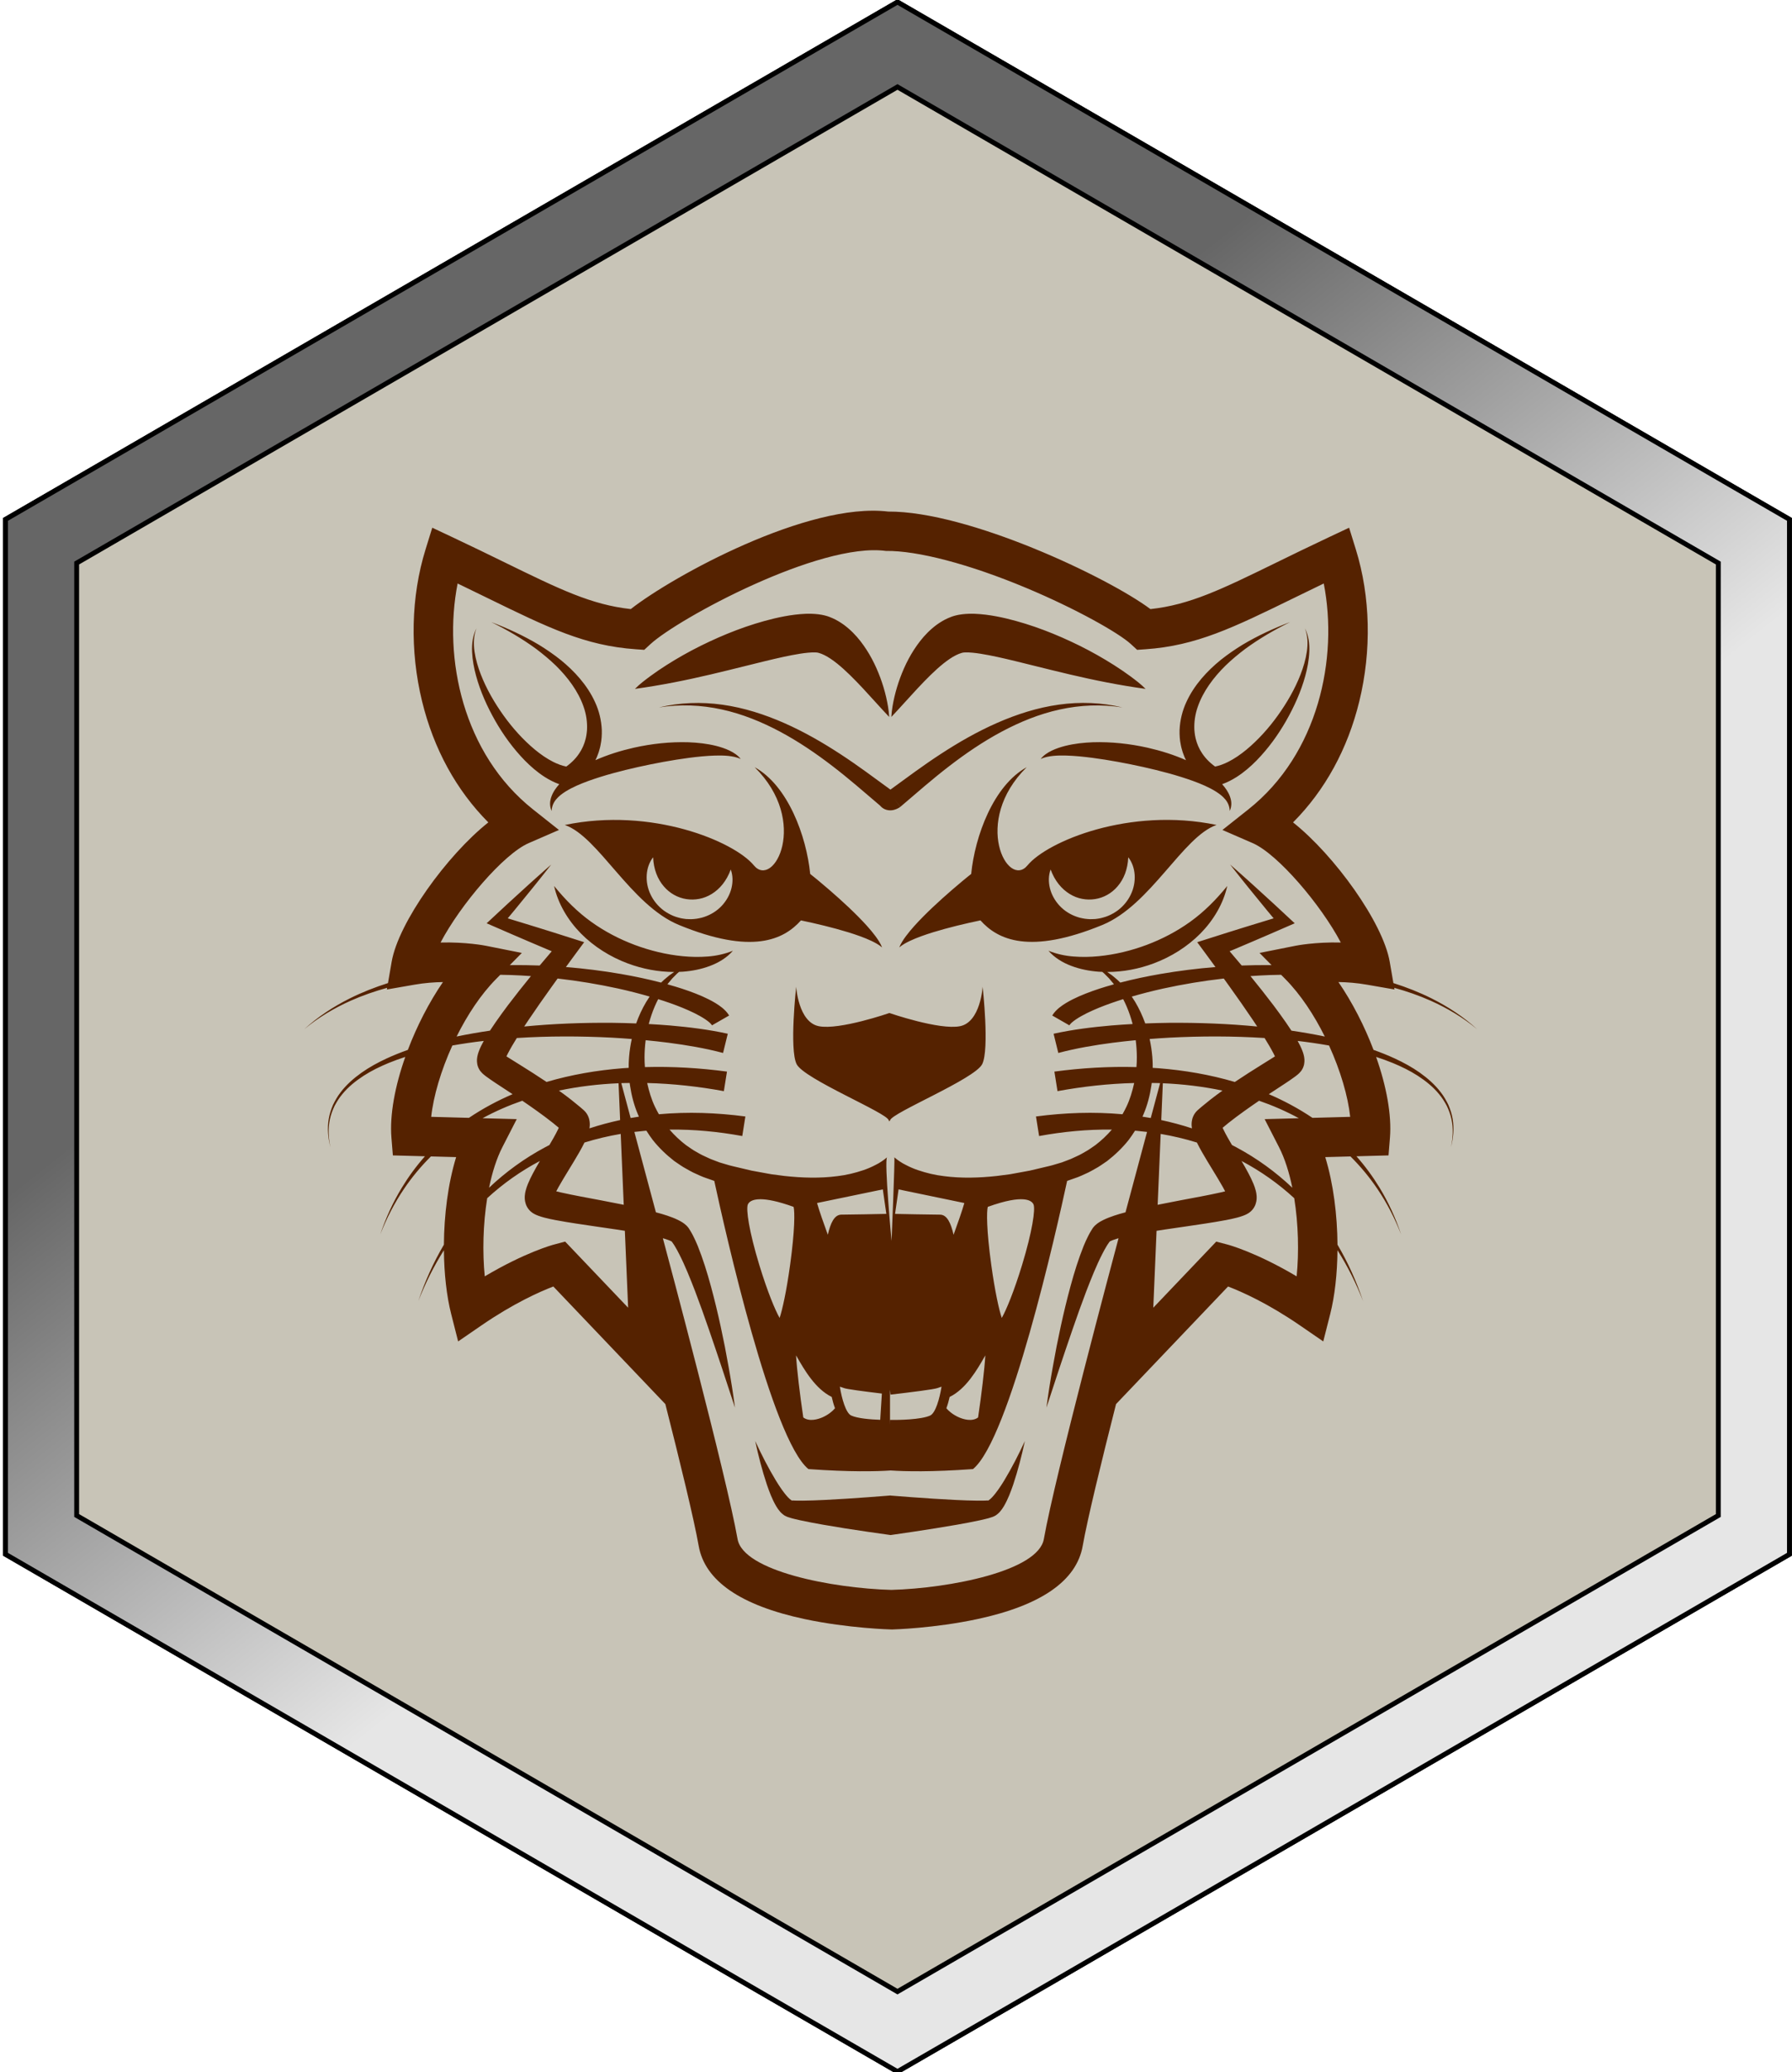 <?xml version="1.0" encoding="UTF-8" standalone="no"?>
<!-- Generator: Adobe Illustrator 19.0.0, SVG Export Plug-In . SVG Version: 6.00 Build 0)  -->

<svg
   version="1.1"
   id="Layer_1"
   x="0px"
   y="0px"
   viewBox="0 0 166.08 192"
   xml:space="preserve"
   sodipodi:docname="logo.svg"
   inkscape:version="1.1.2 (0a00cf5339, 2022-02-04)"
   width="166.08"
   height="192"
   xmlns:inkscape="http://www.inkscape.org/namespaces/inkscape"
   xmlns:sodipodi="http://sodipodi.sourceforge.net/DTD/sodipodi-0.dtd"
   xmlns:xlink="http://www.w3.org/1999/xlink"
   xmlns="http://www.w3.org/2000/svg"
   xmlns:svg="http://www.w3.org/2000/svg"><defs
   id="defs65"><rect
   x="95.019"
   y="628.825"
   width="446.85"
   height="71.471"
   id="rect20134" /><linearGradient
   inkscape:collect="always"
   id="linearGradient12999-0"><stop
     style="stop-color:#666666;stop-opacity:1"
     offset="0"
     id="stop12995" /><stop
     style="stop-color:#e6e6e6;stop-opacity:1"
     offset="1"
     id="stop12997" /></linearGradient>
	
<style
   id="style2178">.cls-1{fill:none;}.cls-2{clip-path:url(#clip-path);}.cls-3{fill:#428bca;}.cls-4{opacity:0.25;fill:url(#linear-gradient);}.cls-5{fill:#3674a8;}.cls-6{fill:#e6b35a;}.cls-7,.cls-9{fill:#fff;}.cls-8,.cls-9{opacity:0.9;}</style><clipPath
   id="clip-path"><polygon
     class="cls-1"
     points="728.2,216.2 728.2,638.3 369.5,846.7 2.8,638.3 2.8,216.2 369.5,9.1 "
     id="polygon2180" /></clipPath><linearGradient
   id="linear-gradient"
   x1="366.25"
   y1="-120.69"
   x2="-419.26"
   y2="856.03"
   gradientUnits="userSpaceOnUse"><stop
     offset="0"
     stop-color="#fff"
     stop-opacity="0.83"
     id="stop2183" /><stop
     offset="0.56"
     stop-color="#fff"
     stop-opacity="0.37"
     id="stop2185" /><stop
     offset="1"
     stop-color="#fff"
     stop-opacity="0"
     id="stop2187" /></linearGradient>
		
	<linearGradient
   inkscape:collect="always"
   xlink:href="#linearGradient12999-0"
   id="linearGradient12835"
   x1="-301.502"
   y1="729.622"
   x2="-137.202"
   y2="938.416"
   gradientUnits="userSpaceOnUse" /><linearGradient
   inkscape:collect="always"
   xlink:href="#linearGradient12999-0"
   id="linearGradient14677"
   gradientUnits="userSpaceOnUse"
   x1="-301.502"
   y1="729.622"
   x2="-137.202"
   y2="938.416" /><linearGradient
   inkscape:collect="always"
   xlink:href="#linearGradient12999-0"
   id="linearGradient14679"
   gradientUnits="userSpaceOnUse"
   x1="-301.502"
   y1="729.622"
   x2="-137.202"
   y2="938.416" /><linearGradient
   inkscape:collect="always"
   xlink:href="#linearGradient12999-0"
   id="linearGradient14681"
   gradientUnits="userSpaceOnUse"
   x1="-301.502"
   y1="729.622"
   x2="-137.202"
   y2="938.416" /><linearGradient
   id="linearGradient7303"><stop
     id="stop7305"
     stop-color="#808080"
     offset="0" /><stop
     id="stop7311"
     stop-color="#999"
     offset=".297" /><stop
     id="stop7307"
     stop-color="#fff"
     offset="1" /></linearGradient><linearGradient
   id="linearGradient3358"><stop
     id="stop3360"
     stop-color="#8f5313"
     offset="0" /><stop
     id="stop3366"
     stop-color="#8f5313"
     offset=".343" /><stop
     id="stop3362"
     stop-color="#8f5313"
     stop-opacity="0"
     offset="1" /></linearGradient><linearGradient
   id="linearGradient3341"><stop
     id="stop3343"
     stop-color="#fff"
     offset="0" /><stop
     id="stop3349"
     stop-color="#fff"
     offset=".523" /><stop
     id="stop3345"
     stop-color="#fff"
     stop-opacity="0"
     offset="1" /></linearGradient><linearGradient
   id="linearGradient3306"><stop
     id="stop3308"
     stop-color="#2b250b"
     offset="0" /><stop
     id="stop3314"
     stop-color="#dcae04"
     offset=".61" /><stop
     id="stop10594"
     stop-color="#ecd138"
     offset=".805" /><stop
     id="stop3310"
     stop-color="#e7ff4c"
     offset="1" /></linearGradient><linearGradient
   id="linearGradient3272"><stop
     id="stop3274"
     stop-color="#c1782b"
     offset="0" /><stop
     id="stop3280"
     stop-color="#c1782b"
     offset=".735" /><stop
     id="stop3276"
     stop-color="#fff"
     offset="1" /></linearGradient><radialGradient
   id="radialGradient3282"
   xlink:href="#linearGradient3272"
   gradientUnits="userSpaceOnUse"
   cy="134.07"
   cx="312.13"
   gradientTransform="matrix(-1.426,0.045,-0.053,-1.681,764.35,349.13)"
   r="164.06" /><radialGradient
   id="radialGradient3300"
   xlink:href="#linearGradient3272"
   gradientUnits="userSpaceOnUse"
   cy="319.22"
   cx="316.72"
   gradientTransform="matrix(1.724,-0.004,0.003,1.188,-232.1,-62.807)"
   r="94.668" /><linearGradient
   id="linearGradient3324"
   x1="389.1"
   xlink:href="#linearGradient3306"
   gradientUnits="userSpaceOnUse"
   x2="391.44"
   y1="250.78"
   y2="268.34" /><linearGradient
   id="linearGradient3328"
   x1="386.49"
   xlink:href="#linearGradient3306"
   gradientUnits="userSpaceOnUse"
   x2="383.48"
   y1="251.24"
   y2="267.87" /><radialGradient
   id="radialGradient3347"
   xlink:href="#linearGradient3341"
   gradientUnits="userSpaceOnUse"
   cy="235.49"
   cx="258.79"
   gradientTransform="matrix(-0.488,-2.55,1.325,-0.258,80.784,962.32)"
   r="28" /><radialGradient
   id="radialGradient3354"
   xlink:href="#linearGradient3341"
   gradientUnits="userSpaceOnUse"
   cy="235.49"
   cx="258.79"
   gradientTransform="matrix(0.605,-2.808,-1.645,-0.284,593.21,1025.2)"
   r="28" /><radialGradient
   id="radialGradient3364"
   fx="333.63"
   fy="217.97"
   xlink:href="#linearGradient3358"
   gradientUnits="userSpaceOnUse"
   cy="218.66"
   cx="309.5"
   gradientTransform="matrix(0.028,-1.8,1,0.016,82.05,772.54)"
   r="47.5" /><radialGradient
   id="radialGradient9812"
   gradientUnits="userSpaceOnUse"
   cy="490.32"
   cx="322.21"
   gradientTransform="matrix(1.75,0.036,-0.015,0.746,-233.7,97.337)"
   r="59.415"><stop
     id="stop9808"
     stop-color="#fff"
     offset="0" /><stop
     id="stop9814"
     stop-color="#fff"
     offset=".49" /><stop
     id="stop9816"
     offset=".641" /><stop
     id="stop9810"
     offset="1" /></radialGradient><radialGradient
   id="radialGradient4892"
   xlink:href="#linearGradient3341"
   gradientUnits="userSpaceOnUse"
   cy="424.51"
   cx="320.37"
   gradientTransform="matrix(1.212,0.032,-0.035,1.33,-52.377,-161.36)"
   r="42.852" /><radialGradient
   id="radialGradient4900"
   gradientUnits="userSpaceOnUse"
   cy="425.83"
   cx="323"
   gradientTransform="matrix(1.874,-0.143,0.08,1.044,-316.18,13.544)"
   r="35.689"><stop
     id="stop4896"
     stop-color="#995050"
     offset="0" /><stop
     id="stop4898"
     stop-color="#de8787"
     offset="1" /></radialGradient><clipPath
   id="clipPath7279"><path
     id="path7281"
     style="color:#000000"
     fill="#800000"
     d="m241.48 114.1c-18.5 3.679-15.228-1.864-33.293-14.651-16.198-11.466-18.671-24.035-22.208-42.185-2.717-13.944-37.92 7.473-39.96 38.147-1.173 17.628 19.577 35.209 21.014 50.786 1.618 17.543 6.563 24.914 20.793 35.008l2.099 1.489" /></clipPath><clipPath
   id="clipPath7291"><path
     id="path7294"
     style="color:#000000"
     fill="#800000"
     d="m395.72 114.11c9.09 7.657 40.422-29.312 48.04-52.852 8.727-26.969 56.656-2.882 56.477 26.431-0.101 16.404-7.296 32.187-12.005 46.849-3.975 12.378-0.302 24.017-3.062 37.035-3.309 15.607-11.184 29.059-26.268 32.481" /></clipPath><radialGradient
   id="radialGradient7352"
   xlink:href="#linearGradient7303"
   gradientUnits="userSpaceOnUse"
   cy="124.79"
   cx="439.54"
   gradientTransform="matrix(-0.081,-2.773,2.265,-0.067,185.17,1379.6)"
   r="35.037" /><radialGradient
   id="radialGradient7362"
   xlink:href="#linearGradient7303"
   gradientUnits="userSpaceOnUse"
   cy="114.36"
   cx="189.64"
   gradientTransform="matrix(1.948,-0.063,0.079,2.451,-185.96,-144.01)"
   r="26.837" /><radialGradient
   id="radialGradient7544"
   gradientUnits="userSpaceOnUse"
   cy="459.42"
   cx="322.44"
   gradientTransform="matrix(1.247,0.344,-0.255,1.351,248.08,-210.2)"
   r="139.3"><stop
     id="stop7540"
     stop-color="#666"
     offset="0" /><stop
     id="stop7542"
     stop-color="#666"
     stop-opacity="0"
     offset="1" /></radialGradient><radialGradient
   id="radialGradient5442"
   fx="221.6"
   fy="145.05"
   xlink:href="#linearGradient3358"
   gradientUnits="userSpaceOnUse"
   cy="141.41"
   cx="210.73"
   gradientTransform="matrix(1,0,0,1.36,0,-50.878)"
   r="26.004" /><radialGradient
   id="radialGradient5446"
   fx="215.64"
   fy="155.29"
   xlink:href="#linearGradient3358"
   gradientUnits="userSpaceOnUse"
   cy="141.41"
   cx="210.73"
   gradientTransform="matrix(1,0,0,1.36,0,-50.878)"
   r="26.004" /><radialGradient
   id="radialGradient8440"
   xlink:href="#linearGradient3272"
   gradientUnits="userSpaceOnUse"
   cy="134.07"
   cx="312.13"
   gradientTransform="matrix(-1.426,0.045,-0.053,-1.681,977.09,431.28)"
   r="164.06" /><radialGradient
   id="radialGradient9255"
   gradientUnits="userSpaceOnUse"
   cy="134.07"
   cx="312.13"
   gradientTransform="matrix(-1.426,0.045,-0.053,-1.681,977.09,431.28)"
   r="164.06"><stop
     id="stop3274-71"
     stop-color="#c87137"
     offset="0" /><stop
     id="stop3280-15"
     stop-color="#c87137"
     offset=".735" /><stop
     id="stop3276-2"
     stop-color="#fff"
     offset="1" /></radialGradient><clipPath
   clipPathUnits="userSpaceOnUse"
   id="clipPath15647"><path
     d="M 0,660 H 660 V 0 H 0 Z"
     id="path15645"
     inkscape:connector-curvature="0" /></clipPath></defs><sodipodi:namedview
   id="namedview63"
   pagecolor="#ffffff"
   bordercolor="#666666"
   borderopacity="1.0"
   inkscape:pageshadow="2"
   inkscape:pageopacity="0.0"
   inkscape:pagecheckerboard="0"
   showgrid="false"
   inkscape:zoom="2.0301699"
   inkscape:cx="-80.781418"
   inkscape:cy="-11.575386"
   inkscape:window-width="1876"
   inkscape:window-height="1174"
   inkscape:window-x="45"
   inkscape:window-y="0"
   inkscape:window-maximized="1"
   inkscape:current-layer="g2306-5" />





<g
   id="g32"
   transform="translate(-236.7,-323.742)">
</g>
<g
   id="g34"
   transform="translate(-236.7,-323.742)">
</g>
<g
   id="g36"
   transform="translate(-236.7,-323.742)">
</g>
<g
   id="g38"
   transform="translate(-236.7,-323.742)">
</g>
<g
   id="g40"
   transform="translate(-236.7,-323.742)">
</g>
<g
   id="g42"
   transform="translate(-236.7,-323.742)">
</g>
<g
   id="g44"
   transform="translate(-236.7,-323.742)">
</g>
<g
   id="g46"
   transform="translate(-236.7,-323.742)">
</g>
<g
   id="g48"
   transform="translate(-236.7,-323.742)">
</g>
<g
   id="g50"
   transform="translate(-236.7,-323.742)">
</g>
<g
   id="g52"
   transform="translate(-236.7,-323.742)">
</g>
<g
   id="g54"
   transform="translate(-236.7,-323.742)">
</g>
<g
   id="g56"
   transform="translate(-236.7,-323.742)">
</g>
<g
   id="g58"
   transform="translate(-236.7,-323.742)">
</g>
<g
   id="g60"
   transform="translate(-236.7,-323.742)">
</g>
<g
   id="g2306-5"
   transform="matrix(0.225,0,0,0.226,159.508,47.115)"
   style="fill:#d7e3f4;fill-opacity:1;stroke:#000000;stroke-width:2;stroke-miterlimit:4;stroke-dasharray:none;stroke-opacity:1"><path
     class="cls-5"
     d="m -1.146,-12.427 -277.8,-160.4 -60.3,-34.8 -60.3,34.8 -277.8,160.4 -29.3,16.9 v 424.3 l 29.3,16.9 281.2,162.4 56.9,32.8 56.9,-32.8 281.2,-162.4 29.3,-16.9 v -424.3 z"
     id="path2200-3"
     style="fill:#c8c4b7;fill-opacity:1;stroke:#000000;stroke-width:2;stroke-miterlimit:4;stroke-dasharray:none;stroke-opacity:1"
     sodipodi:nodetypes="ccccccccccccccc" /><g
     class="cls-8"
     id="g2250-8"
     transform="translate(-0.569,24.408)"
     style="fill:#d7e3f4;fill-opacity:1;stroke:#000000;stroke-width:2;stroke-miterlimit:4;stroke-dasharray:none;stroke-opacity:1" /><g
     id="g15643"
     clip-path="url(#clipPath15647)"
     transform="matrix(0.746,0,0,-0.745,-588.172,479.403)"
     style="fill:#552200"><path
       d="m 344.826,544.543 c -4.729,-5.04 -9.402,-10.36 -14.531,-15.765 0.2,3.75 0.85,7.401 1.688,10.998 0.845,3.598 1.915,7.141 3.213,10.629 2.607,6.975 6.027,13.756 10.983,20.111 2.489,3.172 5.418,6.221 9.098,8.947 1.865,1.336 3.906,2.614 6.237,3.641 0.588,0.253 1.171,0.51 1.792,0.732 0.322,0.115 0.58,0.226 0.957,0.34 l 1.119,0.327 c 0.756,0.212 1.399,0.326 2.11,0.476 0.648,0.108 1.308,0.213 1.939,0.294 4.961,0.564 8.998,0.218 12.957,-0.234 3.929,-0.482 7.648,-1.21 11.294,-2.057 14.498,-3.461 27.852,-8.758 40.74,-15.097 6.425,-3.192 12.688,-6.708 18.778,-10.564 3.042,-1.937 6.046,-3.942 8.976,-6.1 2.912,-2.171 5.86,-4.342 8.478,-7.01 -14.472,1.989 -28.309,4.771 -41.911,7.964 -6.791,1.59 -13.515,3.259 -20.17,4.902 -6.647,1.651 -13.241,3.294 -19.681,4.698 -3.213,0.689 -6.395,1.326 -9.431,1.794 -2.997,0.471 -6.01,0.766 -8.063,0.717 l -0.677,-0.026 -0.473,-0.04 c -0.051,-0.008 -0.103,-0.006 -0.158,-0.003 -0.049,0.006 -0.201,-0.041 -0.299,-0.055 -0.219,-0.036 -0.452,-0.109 -0.686,-0.165 -0.937,-0.268 -2.001,-0.672 -3.099,-1.223 -2.224,-1.096 -4.602,-2.729 -6.981,-4.617 -4.767,-3.816 -9.483,-8.607 -14.199,-13.614 m 47.816,-435.916 c 4.175,6.893 7.916,14.217 11.378,21.654 -1.75,-8.034 -3.785,-16.011 -6.441,-23.954 -1.395,-3.975 -2.808,-7.908 -5.175,-11.949 -0.587,-1.011 -1.333,-2.049 -2.243,-3.104 -0.546,-0.545 -1.025,-1.073 -1.827,-1.622 -0.189,-0.134 -0.362,-0.264 -0.571,-0.392 -0.245,-0.134 -0.497,-0.261 -0.753,-0.381 -0.257,-0.122 -0.515,-0.236 -0.779,-0.342 l -0.469,-0.155 -1.883,-0.589 -1.629,-0.412 c -1.104,-0.29 -2.142,-0.513 -3.184,-0.738 -8.323,-1.781 -16.442,-3.088 -24.634,-4.419 -8.183,-1.299 -16.322,-2.523 -24.557,-3.681 -8.235,1.158 -16.997,2.382 -25.179,3.681 -8.193,1.331 -16.312,2.638 -24.635,4.419 -1.041,0.225 -2.08,0.448 -3.184,0.738 l -1.628,0.412 -1.884,0.589 -0.47,0.155 c -0.263,0.106 -0.522,0.22 -0.778,0.342 -0.255,0.12 -0.508,0.247 -0.752,0.381 -0.209,0.128 -0.381,0.258 -0.57,0.392 -0.804,0.549 -1.282,1.077 -1.828,1.622 -0.912,1.055 -1.658,2.093 -2.243,3.104 -2.369,4.041 -3.782,7.974 -5.174,11.949 -2.659,7.943 -4.692,15.92 -6.442,23.954 3.461,-7.437 7.201,-14.761 11.378,-21.654 2.097,-3.39 4.349,-6.806 6.792,-9.374 0.601,-0.653 1.217,-1.145 1.749,-1.53 0.238,-0.11 0.5,-0.286 0.591,-0.245 0.027,-0.003 0.062,-0.022 0.075,-0.016 -0.01,0.034 -0.026,0.064 -0.046,0.086 -0.02,0.022 -0.043,0.038 -0.07,0.046 l 0.276,-0.011 1.107,-0.066 1.402,-0.033 c 0.91,-0.033 1.902,-0.023 2.89,-0.014 7.92,0.084 16.119,0.579 24.231,1.073 7.921,0.508 15.886,1.088 23.77,1.728 l -0.002,0.049 c 0.105,-0.008 0.208,-0.015 0.312,-0.023 0.104,0.008 0.208,0.015 0.312,0.023 v -0.049 c 7.884,-0.64 15.85,-1.22 23.77,-1.728 8.112,-0.494 16.309,-0.989 24.229,-1.073 0.988,-0.009 1.98,-0.019 2.892,0.014 l 1.401,0.033 1.107,0.066 0.278,0.011 c -0.028,-0.008 -0.052,-0.024 -0.072,-0.046 -0.021,-0.022 -0.037,-0.052 -0.046,-0.086 0.012,-0.006 0.048,0.013 0.076,0.016 0.09,-0.041 0.353,0.135 0.591,0.245 0.532,0.385 1.146,0.877 1.747,1.53 2.443,2.568 4.695,5.984 6.794,9.374 m 161.432,112.286 c -22.319,13.214 -37.426,17.291 -38.178,17.488 l -6.209,1.636 -34.774,-36.381 1.809,42.321 c 1.527,0.237 3.057,0.472 4.587,0.712 7.396,1.118 14.862,2.101 22.385,3.287 3.77,0.585 7.548,1.189 11.425,1.924 1.943,0.375 3.907,0.766 6.003,1.319 1.059,0.284 2.145,0.591 3.444,1.072 0.316,0.113 0.705,0.279 1.051,0.425 l 0.628,0.297 0.314,0.154 0.397,0.221 0.394,0.231 0.194,0.117 0.396,0.272 c 0.538,0.382 1.07,0.857 1.53,1.371 0.937,1.034 1.569,2.231 1.926,3.257 0.698,2.082 0.627,3.507 0.571,4.622 -0.086,1.113 -0.264,1.965 -0.449,2.728 -0.379,1.506 -0.82,2.677 -1.263,3.781 -0.893,2.178 -1.835,4.036 -2.789,5.843 -1.258,2.37 -2.546,4.612 -3.839,6.799 10.5,-5.522 20.313,-12.414 29.109,-20.483 2.293,-14.249 2.655,-29.794 1.338,-43.013 m -99.209,17.72 c -1.394,-5.189 -34.235,-127.492 -40.376,-162.286 -3.106,-17.612 -51.974,-27.091 -84.2,-27.986 -32.519,0.872 -81.805,10.333 -84.922,27.986 -6.139,34.794 -38.978,157.096 -40.374,162.286 l -0.872,3.241 c 0.386,-0.108 0.786,-0.214 1.155,-0.326 0.79,-0.235 1.524,-0.493 2.182,-0.747 0.644,-0.245 1.238,-0.537 1.442,-0.654 0.024,-0.012 0.103,-0.047 0.044,0.001 -0.022,0.024 -0.003,0.026 -0.048,0.075 -0.055,0.055 -0.102,0.118 -0.141,0.186 l -0.028,0.05 0.041,-0.059 0.084,-0.112 0.164,-0.226 0.333,-0.454 c 0.455,-0.56 0.884,-1.316 1.329,-1.992 0.872,-1.424 1.711,-2.966 2.515,-4.553 3.265,-6.373 6.008,-13.327 8.717,-20.268 2.649,-6.981 5.202,-14.046 7.649,-21.161 2.468,-7.109 4.874,-14.259 7.276,-21.419 l 7.11,-21.552 c -0.99,7.516 -2.181,15.001 -3.529,22.459 -0.673,3.73 -1.35,7.461 -2.076,11.184 -0.753,3.717 -1.507,7.435 -2.317,11.145 -1.63,7.417 -3.398,14.819 -5.419,22.191 -2.023,7.384 -4.275,14.701 -7.242,22.082 -0.768,1.843 -1.595,3.69 -2.557,5.562 -0.519,0.946 -0.961,1.87 -1.604,2.847 l -0.454,0.722 -0.227,0.363 -0.115,0.179 -0.058,0.091 -0.14,0.184 c -0.192,0.249 -0.392,0.491 -0.599,0.726 -0.202,0.226 -0.368,0.376 -0.558,0.564 -0.393,0.385 -0.704,0.618 -1.05,0.893 -1.325,0.999 -2.424,1.563 -3.497,2.097 -1.064,0.516 -2.086,0.953 -3.078,1.336 -1.996,0.786 -3.924,1.385 -5.842,1.964 -1.106,0.322 -2.202,0.606 -3.301,0.904 l -11.89,44.237 c 1.808,0.221 3.62,0.42 5.434,0.583 0.403,0.036 0.806,0.064 1.209,0.096 1.108,-1.775 2.301,-3.503 3.569,-5.177 3.444,-4.318 7.46,-8.137 11.805,-11.506 2.281,-1.512 4.483,-3.177 6.912,-4.422 1.199,-0.647 2.365,-1.373 3.594,-1.947 l 3.705,-1.682 c 1.228,-0.589 2.508,-1.013 3.779,-1.461 l 3.815,-1.331 0.294,-0.079 c 5.985,-27.652 31.809,-142.274 51.995,-158.618 22.97,-1.648 37.513,-1.302 45.427,-0.77 7.913,-0.532 22.456,-0.878 45.424,0.77 20.189,16.344 46.01,130.966 51.996,158.618 l 0.295,0.079 3.815,1.331 c 1.271,0.448 2.55,0.872 3.777,1.461 l 3.707,1.682 c 1.23,0.574 2.394,1.3 3.594,1.947 2.428,1.245 4.629,2.91 6.911,4.422 4.346,3.369 8.362,7.188 11.806,11.506 1.266,1.674 2.46,3.402 3.568,5.177 0.404,-0.032 0.807,-0.06 1.209,-0.096 1.814,-0.163 3.625,-0.362 5.435,-0.583 l -11.892,-44.237 c -1.098,-0.298 -2.194,-0.582 -3.301,-0.904 -1.917,-0.579 -3.845,-1.178 -5.84,-1.964 -0.994,-0.383 -2.015,-0.82 -3.08,-1.336 -1.072,-0.534 -2.17,-1.098 -3.495,-2.097 -0.346,-0.275 -0.658,-0.508 -1.05,-0.893 -0.192,-0.188 -0.357,-0.338 -0.558,-0.564 -0.208,-0.235 -0.408,-0.477 -0.6,-0.726 l -0.14,-0.184 -0.057,-0.091 -0.115,-0.179 -0.229,-0.363 -0.454,-0.722 c -0.641,-0.977 -1.084,-1.901 -1.602,-2.847 -0.963,-1.872 -1.79,-3.719 -2.558,-5.562 -2.967,-7.381 -5.218,-14.698 -7.241,-22.082 -2.021,-7.372 -3.789,-14.774 -5.419,-22.191 -0.811,-3.71 -1.565,-7.428 -2.317,-11.145 -0.728,-3.723 -1.403,-7.454 -2.076,-11.184 -1.348,-7.458 -2.541,-14.943 -3.531,-22.459 l 7.11,21.552 c 2.404,7.16 4.809,14.31 7.28,21.419 2.444,7.115 4.997,14.18 7.645,21.161 2.71,6.941 5.454,13.895 8.719,20.268 0.804,1.587 1.643,3.129 2.515,4.553 0.444,0.676 0.874,1.432 1.328,1.992 l 0.333,0.454 0.166,0.226 0.082,0.112 0.041,0.059 -0.027,-0.05 c -0.039,-0.068 -0.087,-0.131 -0.142,-0.186 -0.044,-0.049 -0.025,-0.051 -0.047,-0.075 -0.061,-0.048 0.021,-0.013 0.044,-0.001 0.203,0.117 0.798,0.409 1.441,0.654 0.658,0.254 1.393,0.512 2.181,0.747 0.371,0.112 0.77,0.218 1.155,0.325 z m -304.692,1.404 -6.211,-1.636 c -0.752,-0.197 -15.859,-4.274 -38.176,-17.488 -1.316,13.219 -0.956,28.764 1.337,43.013 8.795,8.069 18.608,14.962 29.109,20.483 -1.294,-2.187 -2.581,-4.429 -3.839,-6.799 -0.955,-1.807 -1.897,-3.665 -2.79,-5.843 -0.444,-1.104 -0.883,-2.275 -1.263,-3.781 -0.185,-0.763 -0.362,-1.615 -0.449,-2.728 -0.056,-1.115 -0.127,-2.54 0.571,-4.622 0.357,-1.026 0.989,-2.223 1.926,-3.257 0.46,-0.514 0.993,-0.989 1.531,-1.371 l 0.396,-0.272 0.195,-0.117 0.393,-0.231 0.397,-0.221 0.314,-0.154 0.627,-0.297 c 0.345,-0.146 0.737,-0.312 1.051,-0.425 1.3,-0.481 2.385,-0.788 3.444,-1.072 2.097,-0.553 4.06,-0.944 6.003,-1.319 3.877,-0.735 7.656,-1.339 11.425,-1.924 7.524,-1.186 14.99,-2.169 22.386,-3.287 1.529,-0.24 3.058,-0.475 4.587,-0.711 l 1.808,-42.322 z m 31.002,87.198 c 0.401,0.016 0.802,0.036 1.202,0.047 1.14,0.035 2.28,0.036 3.419,0.053 0.067,-0.512 0.133,-1.023 0.217,-1.533 0.803,-5.339 2.176,-10.649 4.316,-15.694 0.185,-0.44 0.383,-0.876 0.579,-1.312 -1.528,-0.23 -3.054,-0.475 -4.575,-0.745 z m -75.946,23.242 c -0.998,-1.819 -1.98,-3.629 -2.892,-6.187 -0.231,-0.679 -0.459,-1.419 -0.646,-2.396 -0.151,-0.999 -0.417,-2.151 -0.012,-4.364 0.128,-0.587 0.307,-1.205 0.628,-1.918 0.139,-0.321 0.369,-0.737 0.586,-1.082 0.125,-0.203 0.219,-0.335 0.293,-0.432 l 0.257,-0.336 c 0.888,-1.077 1.077,-1.145 1.521,-1.577 l 0.869,-0.718 0.728,-0.557 c 1.812,-1.336 3.391,-2.387 5.005,-3.471 l 4.767,-3.123 c 1.614,-1.048 3.218,-2.099 4.813,-3.151 -8.413,-3.596 -16.518,-7.933 -24.094,-13.025 l -20.839,0.558 c 1.209,11.281 5.379,25.464 11.679,39.256 5.75,1.014 11.532,1.857 17.337,2.523 m 11.503,-11.092 c -0.016,-0.122 -0.039,-0.171 -0.034,-0.201 -0.016,-0.036 -0.002,0.058 0.034,0.201 m 63.8,-32.473 c -5.721,-1.221 -11.376,-2.736 -16.928,-4.553 0.138,0.917 0.272,1.979 0.105,3.562 -0.098,0.825 -0.292,1.813 -0.77,2.945 -0.466,1.119 -1.282,2.378 -2.359,3.366 l -1.277,1.113 -1.145,0.975 c -1.527,1.289 -3.072,2.533 -4.626,3.748 -2.239,1.754 -4.507,3.423 -6.785,5.063 10.828,2.283 21.867,3.575 32.919,4.048 z m 4.958,34.965 c -0.071,-1.331 -0.226,-2.667 -0.222,-4.006 l -0.008,-2.22 c -1.111,-0.071 -2.225,-0.125 -3.336,-0.211 -14.198,-1.122 -28.342,-3.529 -42.009,-7.551 -5.019,3.368 -10.102,6.563 -15.132,9.696 l -4.775,2.968 c -0.756,0.468 -1.52,0.944 -2.251,1.408 0.235,0.503 0.484,1.015 0.747,1.523 1.454,2.789 3.187,5.703 4.98,8.592 17.505,1.114 35.084,1.093 52.577,0.192 3.635,-0.201 7.266,-0.454 10.893,-0.734 -0.686,-3.178 -1.19,-6.4 -1.464,-9.657 m 3.893,18.218 c -4.357,0.168 -8.711,0.289 -13.065,0.338 -16.285,0.136 -32.564,-0.475 -48.758,-2.03 0.785,1.185 1.57,2.368 2.37,3.549 4.173,6.148 8.451,12.293 12.843,18.365 1.07,1.503 2.161,2.996 3.243,4.496 11.273,-1.282 22.472,-3.119 33.52,-5.533 5.82,-1.283 11.595,-2.753 17.292,-4.405 -0.65,-0.954 -1.278,-1.924 -1.876,-2.913 -2.242,-3.745 -4.086,-7.735 -5.569,-11.867 m -77.378,24.403 2.349,2.371 c 1.925,-0.027 3.848,-0.065 5.771,-0.127 3.725,-0.125 7.443,-0.337 11.159,-0.591 -4.316,-5.27 -8.565,-10.607 -12.717,-16.076 -2.304,-3.068 -4.579,-6.171 -6.806,-9.365 -1.048,-1.507 -2.083,-3.025 -3.101,-4.586 -6.166,-0.902 -12.31,-1.958 -18.413,-3.232 5.899,11.845 13.333,23.099 21.758,31.606 m 26.978,-92.619 c -11.233,-6 -21.62,-13.502 -30.816,-22.201 1.711,8.376 4.144,16.094 7.358,22.348 l 7.924,15.406 -18.874,0.506 c 7.034,3.82 14.399,7.02 21.949,9.622 2.778,-1.885 5.526,-3.789 8.228,-5.725 2.98,-2.13 5.91,-4.297 8.728,-6.538 1.078,-0.857 2.126,-1.73 3.172,-2.605 -0.129,-0.288 -0.26,-0.581 -0.404,-0.883 -0.682,-1.435 -1.505,-2.97 -2.375,-4.518 -0.761,-1.355 -1.562,-2.725 -2.381,-4.105 -0.84,-0.431 -1.679,-0.862 -2.509,-1.307 m 1.772,-22.83 -0.081,0.035 c -0.007,0.006 -0.006,0.006 -0.007,0.008 l 0.083,-0.041 z m 41.77,-8.768 c -0.511,0.104 -1.024,0.213 -1.535,0.316 -7.469,1.491 -14.909,2.886 -22.261,4.261 -3.667,0.701 -7.319,1.417 -10.833,2.211 -0.894,0.2 -1.778,0.411 -2.638,0.628 0.378,0.741 0.79,1.506 1.217,2.274 1.704,3.037 3.652,6.18 5.6,9.384 1.961,3.208 3.976,6.459 5.954,9.916 0.954,1.677 1.901,3.399 2.823,5.283 6.556,2.024 13.245,3.598 20.005,4.744 z m 120.198,-5.412 c -3.962,0 -6.038,-4.727 -7.519,-11.063 -1.981,5.453 -4.797,13.312 -5.941,17.457 l 36.315,7.506 1.942,-13.488 c -2.637,-0.054 -20.442,-0.412 -24.797,-0.412 m 25.188,-2.305 v 0.001 z M 304.06,159.448 c 1.447,-0.598 11.361,-1.891 21.002,-3.041 l -0.92,-14.443 c -5.531,0.184 -12.599,0.782 -16.024,2.362 -2.921,1.35 -5.196,9.204 -6.26,15.876 0.902,-0.28 1.72,-0.553 2.202,-0.754 m -25.915,17.165 c 4.082,-7.095 10.166,-17.643 19.222,-22.057 0.459,-2.038 1.054,-4.184 1.811,-6.214 -1.534,-1.844 -4.033,-3.79 -7.094,-5.092 -2.063,-0.874 -7.016,-2.529 -10.412,0.004 -1.895,12.723 -3.546,26.433 -3.992,34.167 0.158,-0.273 0.313,-0.544 0.465,-0.808 m -27.061,83.914 c 0.502,1.126 2.063,2.832 6.896,2.832 3.768,0 9.531,-1.039 18.335,-4.201 0.687,-2.538 0.736,-12.674 -1.899,-31.794 -2.062,-14.961 -4.352,-25.005 -5.816,-29.335 -2.419,4.195 -6.745,14.525 -11.204,29.109 -5.663,18.516 -7.461,30.813 -6.312,33.389 m 83.197,8.242 36.315,-7.506 c -1.144,-4.145 -3.958,-12.005 -5.941,-17.457 -1.481,6.337 -3.557,11.063 -7.519,11.063 -4.357,0 -22.16,0.358 -24.798,0.412 z m 0.389,2.701 -0.001,-0.001 z m 48.874,-12.312 c 20.09,7.213 24.336,3.372 25.229,1.369 1.15,-2.576 -0.648,-14.874 -6.31,-33.389 -4.46,-14.584 -8.786,-24.914 -11.205,-29.109 -1.464,4.33 -3.752,14.374 -5.816,29.335 -2.635,19.12 -2.587,29.256 -1.898,31.794 M 362.491,154.556 c 9.056,4.414 15.142,14.962 19.224,22.057 0.15,0.264 0.306,0.535 0.464,0.808 -0.446,-7.734 -2.097,-21.444 -3.993,-34.167 -3.399,-2.535 -8.349,-0.879 -10.412,-0.004 -3.06,1.302 -5.559,3.248 -7.094,5.091 0.758,2.031 1.351,4.177 1.811,6.215 m -32.928,-15.363 v 19.34 l 0.314,-2.706 c 10.889,1.264 24.224,2.916 25.922,3.622 0.481,0.202 1.302,0.474 2.204,0.754 -1.061,-6.669 -3.333,-14.525 -6.263,-15.877 -4.968,-2.293 -17.646,-2.51 -22.112,-2.411 z m 2.382,113.371 0.002,0.001 v -0.001 z m -201.902,206.764 16.718,7.244 -14.295,11.297 c -38.725,30.602 -49.752,83.223 -41.658,124.343 5.902,-2.834 11.397,-5.51 16.481,-7.987 33.6,-16.374 53.881,-26.258 81.892,-28.203 l 4.666,-0.323 3.448,3.16 c 15.296,14.023 93.338,56.208 129.989,51.272 17.386,0.246 46.162,-7.262 77.645,-20.425 27.6,-11.539 50.978,-24.745 57.634,-30.847 l 3.448,-3.16 4.667,0.323 c 28.01,1.945 48.291,11.829 81.891,28.202 5.083,2.476 10.579,5.154 16.482,7.988 8.093,-41.12 -2.933,-93.741 -41.658,-124.343 l -14.295,-11.297 16.717,-7.244 c 13.858,-6.006 37.704,-33.955 48.649,-54.697 -14.106,0.331 -24.403,-1.665 -24.996,-1.783 l -19.879,-3.952 6.655,-6.718 c -0.188,0.003 -0.378,0.009 -0.565,0.011 -5.315,0.059 -10.63,-0.018 -15.943,-0.213 -2.205,2.628 -4.428,5.246 -6.673,7.843 l 2.451,1.023 9.581,4.056 c 6.389,2.699 12.751,5.474 19.118,8.233 l 4.797,2.08 -3.541,3.279 -7.932,7.351 -8.005,7.283 c -2.67,2.423 -5.321,4.868 -8.037,7.25 -2.703,2.393 -5.389,4.806 -8.132,7.161 2.211,-2.861 4.479,-5.667 6.728,-8.493 2.238,-2.836 4.54,-5.611 6.821,-8.406 l 6.855,-8.374 3.608,-4.326 c -5.12,-1.543 -10.239,-3.088 -15.34,-4.68 l -9.935,-3.089 -9.917,-3.138 -7.01,-2.219 4.668,-6.309 c 1.806,-2.443 3.614,-4.903 5.418,-7.368 -10.209,-0.817 -20.39,-2.097 -30.512,-3.836 -7.389,-1.287 -14.746,-2.821 -22.056,-4.726 -0.54,0.537 -1.088,1.067 -1.654,1.577 -1.008,0.837 -1.981,1.698 -3.003,2.495 -0.858,0.594 -1.702,1.192 -2.554,1.774 8.722,0.005 17.42,1.66 25.597,4.698 9.648,3.585 18.62,9.179 25.879,16.475 7.208,7.314 12.645,16.404 14.808,26.145 -6.3,-7.717 -12.92,-14.304 -20.408,-19.664 -7.461,-5.349 -15.565,-9.558 -24.079,-12.752 -8.515,-3.17 -17.449,-5.347 -26.57,-6.223 -4.562,-0.442 -9.168,-0.539 -13.793,-0.164 -4.648,0.344 -9.22,1.321 -13.866,3.158 3.269,-3.783 7.847,-6.556 12.645,-8.342 4.827,-1.818 9.943,-2.805 15.075,-3.187 0.665,-0.047 1.332,-0.057 1.998,-0.082 l 1.088,-0.929 2.619,-2.63 c 0.821,-0.92 1.586,-1.892 2.373,-2.823 0.117,-0.153 0.22,-0.317 0.338,-0.471 -1.489,-0.414 -2.976,-0.838 -4.458,-1.285 -4.962,-1.496 -9.892,-3.207 -14.796,-5.335 -2.451,-1.083 -4.896,-2.275 -7.351,-3.764 -1.226,-0.735 -2.464,-1.597 -3.706,-2.587 -1.245,-1.089 -2.537,-2.228 -3.747,-4.198 l 9.458,-5.405 c 0.085,0.213 0.621,0.856 1.25,1.447 0.708,0.611 1.508,1.247 2.423,1.847 1.808,1.216 3.857,2.347 5.976,3.399 4.271,2.088 8.818,3.911 13.454,5.536 2.184,0.768 4.389,1.491 6.607,2.187 0.671,-1.298 1.308,-2.614 1.881,-3.952 1.367,-3.166 2.464,-6.432 3.337,-9.745 -3.923,-0.216 -7.848,-0.467 -11.773,-0.797 -10.609,-0.919 -21.206,-2.215 -31.863,-4.549 l 2.604,-10.576 c 9.767,2.589 20.004,4.314 30.269,5.647 4.143,0.53 8.304,0.973 12.473,1.373 0.392,-3.115 0.612,-6.241 0.619,-9.357 0.015,-1.82 -0.071,-3.634 -0.21,-5.44 -15.132,0.428 -30.299,-0.478 -45.312,-2.479 l 1.717,-10.757 c 13.968,2.55 28.137,4.119 42.341,4.469 -1.003,-4.509 -2.314,-8.942 -4.288,-13.059 -0.67,-1.408 -1.405,-2.776 -2.172,-4.126 -15.891,1.43 -31.947,0.862 -47.759,-1.233 l 1.716,-10.757 c 13.243,2.417 26.717,3.71 40.18,3.548 -2.729,-3.155 -5.78,-6.013 -9.107,-8.554 -1.926,-1.259 -3.727,-2.699 -5.797,-3.761 -1.016,-0.555 -1.986,-1.186 -3.038,-1.685 l -3.167,-1.474 c -1.033,-0.542 -2.141,-0.932 -3.239,-1.348 l -3.293,-1.252 -3.403,-1.003 c -1.14,-0.326 -2.24,-0.707 -3.467,-0.962 l -7.194,-1.699 -3.601,-0.845 -3.622,-0.668 c -2.416,-0.437 -4.835,-0.913 -7.258,-1.323 l -7.294,-0.95 c -9.731,-1.058 -19.566,-1.363 -29.269,-0.091 -4.868,0.561 -9.644,1.708 -14.308,3.287 -2.337,0.783 -4.612,1.761 -6.803,2.924 l -1.654,0.872 -1.585,0.995 c -1.044,0.686 -2.062,1.423 -3.01,2.27 0.407,-0.563 -1.533,-45.999 -1.533,-45.999 0,0 -4.119,43.746 -2.501,45.999 -0.944,-0.847 -1.965,-1.584 -3.007,-2.27 l -1.586,-0.995 -1.654,-0.872 c -2.19,-1.163 -4.467,-2.141 -6.804,-2.924 -4.662,-1.579 -9.439,-2.726 -14.306,-3.287 -9.703,-1.272 -19.538,-0.967 -29.27,0.091 l -7.295,0.95 c -2.422,0.41 -4.84,0.886 -7.256,1.323 l -3.623,0.668 -3.6,0.845 -7.194,1.699 c -1.227,0.255 -2.327,0.636 -3.468,0.962 l -3.403,1.003 -3.292,1.252 c -1.099,0.416 -2.206,0.806 -3.239,1.348 l -3.167,1.474 c -1.052,0.499 -2.022,1.13 -3.039,1.685 -2.07,1.062 -3.87,2.502 -5.796,3.761 -3.328,2.541 -6.379,5.399 -9.107,8.554 13.463,0.162 26.936,-1.131 40.18,-3.548 l 1.715,10.757 c -15.81,2.095 -31.868,2.663 -47.759,1.233 -0.766,1.35 -1.503,2.718 -2.171,4.126 -1.973,4.117 -3.285,8.55 -4.288,13.059 14.203,-0.35 28.372,-1.919 42.34,-4.469 l 1.716,10.757 c -15.01,2.001 -30.179,2.907 -45.311,2.479 -0.138,1.806 -0.226,3.62 -0.209,5.44 0.006,3.116 0.225,6.242 0.62,9.357 4.167,-0.4 8.329,-0.843 12.472,-1.373 10.265,-1.333 20.501,-3.058 30.268,-5.647 l 2.604,10.576 c -10.659,2.334 -21.253,3.63 -31.863,4.549 -3.925,0.33 -7.848,0.581 -11.773,0.797 0.874,3.313 1.971,6.579 3.337,9.745 0.573,1.338 1.211,2.654 1.88,3.952 2.22,-0.696 4.426,-1.419 6.609,-2.187 4.636,-1.625 9.182,-3.448 13.453,-5.536 2.12,-1.052 4.167,-2.183 5.977,-3.399 0.916,-0.6 1.714,-1.236 2.42,-1.847 0.632,-0.591 1.168,-1.234 1.252,-1.447 l 9.458,5.405 c -1.209,1.97 -2.501,3.109 -3.747,4.198 -1.241,0.99 -2.48,1.852 -3.705,2.587 -2.457,1.489 -4.901,2.681 -7.352,3.764 -4.903,2.128 -9.833,3.839 -14.795,5.335 -1.483,0.447 -2.97,0.871 -4.457,1.285 0.116,0.154 0.219,0.318 0.337,0.471 0.788,0.931 1.551,1.903 2.373,2.823 l 2.619,2.63 1.087,0.929 c 0.666,0.025 1.333,0.035 2,0.082 5.131,0.382 10.247,1.369 15.071,3.187 4.801,1.786 9.378,4.559 12.648,8.342 -4.646,-1.837 -9.216,-2.814 -13.866,-3.158 -4.625,-0.375 -9.231,-0.278 -13.793,0.164 -9.121,0.876 -18.055,3.053 -26.57,6.223 -8.514,3.194 -16.619,7.403 -24.08,12.752 -7.487,5.36 -14.107,11.947 -20.408,19.664 2.164,-9.741 7.601,-18.831 14.809,-26.145 7.258,-7.296 16.23,-12.89 25.879,-16.475 8.176,-3.038 16.875,-4.693 25.596,-4.698 -0.852,-0.582 -1.697,-1.18 -2.554,-1.774 -1.021,-0.797 -1.994,-1.658 -3.002,-2.495 -0.567,-0.51 -1.116,-1.04 -1.656,-1.577 -7.309,1.905 -14.666,3.439 -22.056,4.726 -10.121,1.739 -20.302,3.019 -30.51,3.836 1.803,2.465 3.611,4.925 5.418,7.368 l 4.668,6.309 -7.01,2.219 -9.918,3.138 -9.934,3.089 c -5.101,1.592 -10.22,3.137 -15.341,4.68 l 3.609,4.326 6.854,8.374 c 2.281,2.795 4.584,5.57 6.822,8.406 2.249,2.826 4.516,5.632 6.727,8.493 -2.742,-2.355 -5.429,-4.768 -8.131,-7.161 -2.716,-2.382 -5.367,-4.827 -8.038,-7.25 l -8.004,-7.283 -7.933,-7.351 -3.54,-3.279 4.797,-2.08 c 6.366,-2.759 12.728,-5.534 19.117,-8.233 l 9.582,-4.056 2.45,-1.023 c -2.244,-2.597 -4.467,-5.215 -6.673,-7.843 -5.313,0.195 -10.627,0.272 -15.942,0.213 -0.189,-0.002 -0.377,-0.008 -0.565,-0.011 l 6.656,6.718 -19.88,3.952 c -0.594,0.119 -10.883,2.113 -24.997,1.783 10.947,20.742 34.793,48.691 48.649,54.697 M 551.198,356.124 c -1.017,1.561 -2.052,3.079 -3.1,4.586 -2.228,3.194 -4.503,6.297 -6.807,9.365 -4.151,5.469 -8.399,10.806 -12.717,16.076 3.717,0.254 7.436,0.466 11.159,0.591 1.923,0.062 3.845,0.1 5.77,0.127 l 2.351,-2.371 c 8.425,-8.507 15.858,-19.761 21.758,-31.606 -6.103,1.274 -12.248,2.33 -18.414,3.232 m -8.073,-16.737 c 0.038,-0.145 0.051,-0.239 0.035,-0.203 0.006,0.03 -0.017,0.079 -0.035,0.203 m -4.411,-18.222 c 1.594,1.052 3.197,2.103 4.811,3.151 l 4.767,3.123 c 1.614,1.084 3.194,2.135 5.007,3.471 l 0.726,0.557 0.87,0.718 c 0.443,0.432 0.631,0.5 1.52,1.577 l 0.258,0.336 c 0.073,0.097 0.168,0.229 0.292,0.432 0.217,0.345 0.448,0.761 0.587,1.082 0.321,0.713 0.499,1.331 0.628,1.918 0.404,2.213 0.138,3.365 -0.013,4.364 -0.187,0.977 -0.416,1.717 -0.646,2.396 -0.912,2.558 -1.893,4.368 -2.893,6.187 5.807,-0.666 11.588,-1.509 17.339,-2.523 6.3,-13.792 10.469,-27.975 11.679,-39.256 l -20.839,-0.558 c -7.577,5.092 -15.683,9.429 -24.093,13.025 M 479,299.299 c 6.759,-1.147 13.45,-2.72 20.006,-4.745 0.923,-1.884 1.869,-3.606 2.823,-5.283 1.979,-3.457 3.993,-6.708 5.956,-9.916 1.946,-3.204 3.896,-6.347 5.598,-9.384 0.428,-0.768 0.84,-1.533 1.217,-2.274 -0.859,-0.217 -1.744,-0.428 -2.638,-0.628 -3.513,-0.794 -7.166,-1.51 -10.833,-2.211 -7.352,-1.375 -14.792,-2.77 -22.26,-4.261 -0.514,-0.103 -1.024,-0.212 -1.536,-0.316 z m -9.47,10.809 c 2.14,5.045 3.513,10.355 4.316,15.694 0.085,0.51 0.15,1.021 0.217,1.533 1.138,-0.017 2.278,-0.018 3.417,-0.053 0.402,-0.011 0.802,-0.032 1.203,-0.047 l -5.158,-19.184 c -1.52,0.27 -3.046,0.515 -4.575,0.745 0.197,0.436 0.393,0.872 0.58,1.312 m 27.389,-1.242 c -0.478,-1.132 -0.671,-2.12 -0.77,-2.945 -0.167,-1.583 -0.032,-2.645 0.107,-3.562 -5.554,1.817 -11.21,3.332 -16.931,4.553 l 0.866,20.267 c 11.052,-0.473 22.093,-1.764 32.921,-4.048 -2.278,-1.64 -4.547,-3.309 -6.786,-5.063 -1.554,-1.215 -3.097,-2.459 -4.627,-3.748 l -1.143,-0.975 -1.277,-1.113 c -1.077,-0.988 -1.893,-2.247 -2.36,-3.366 m -32.013,63.096 c -0.597,0.989 -1.226,1.959 -1.876,2.913 5.697,1.652 11.471,3.122 17.293,4.405 11.047,2.414 22.246,4.251 33.52,5.533 1.082,-1.5 2.173,-2.993 3.243,-4.496 4.391,-6.072 8.671,-12.217 12.843,-18.365 0.8,-1.181 1.585,-2.364 2.369,-3.549 -16.194,1.555 -32.473,2.166 -48.759,2.03 -4.352,-0.049 -8.706,-0.17 -13.063,-0.338 -1.484,4.132 -3.329,8.122 -5.57,11.867 m 9.685,-34.091 c 0.004,1.339 -0.152,2.675 -0.223,4.006 -0.273,3.257 -0.777,6.479 -1.464,9.657 3.627,0.28 7.258,0.533 10.894,0.734 17.492,0.901 35.071,0.922 52.577,-0.192 1.791,-2.889 3.525,-5.803 4.979,-8.592 0.263,-0.508 0.512,-1.02 0.747,-1.523 -0.731,-0.464 -1.495,-0.94 -2.249,-1.408 l -4.777,-2.968 c -5.031,-3.133 -10.111,-6.328 -15.132,-9.696 -13.666,4.022 -27.81,6.429 -42.008,7.551 -1.111,0.086 -2.225,0.14 -3.337,0.211 z m 44.6,-68.779 c 0,-0.002 0,-0.002 -0.005,-0.008 l -0.082,-0.035 0.004,0.002 z m 17.22,38.34 7.922,-15.406 c 3.215,-6.254 5.647,-13.972 7.358,-22.349 -9.196,8.7 -19.582,16.202 -30.816,22.202 -0.83,0.445 -1.669,0.876 -2.508,1.306 -0.819,1.381 -1.621,2.751 -2.382,4.106 -0.869,1.548 -1.693,3.083 -2.376,4.518 -0.142,0.302 -0.275,0.595 -0.402,0.883 1.044,0.875 2.093,1.748 3.171,2.605 2.817,2.241 5.748,4.408 8.727,6.538 2.703,1.936 5.451,3.84 8.23,5.725 7.549,-2.602 14.914,-5.802 21.947,-9.622 z m 101.46,7.81 c -1.16,2.397 -2.483,4.736 -4.131,6.843 -3.217,4.278 -7.303,7.819 -11.636,10.905 -4.356,3.08 -9.065,5.608 -13.881,7.845 -3.827,1.757 -7.735,3.311 -11.695,4.711 -4.974,13.076 -11.666,26.09 -19.377,37.333 4.787,-0.081 10.15,-0.479 15.72,-1.447 l 15.238,-2.65 -0.162,0.928 c 6.856,-1.892 13.599,-4.206 20.111,-7.097 9.172,-4.078 17.911,-9.247 25.682,-15.709 -7.47,6.804 -16.026,12.409 -25.103,16.941 -6.795,3.391 -13.891,6.16 -21.139,8.463 l -2.027,11.714 c -3.743,21.621 -30.501,58.606 -53.377,76.715 17.625,17.628 30.163,40.39 36.582,66.63 6.836,27.948 6.155,57.639 -1.918,83.604 l -3.71,11.936 -11.318,-5.306 c -10.717,-5.028 -20.274,-9.685 -28.704,-13.793 -30.37,-14.799 -47.911,-23.346 -69.68,-25.684 -23.608,17.572 -100.574,53.906 -144.815,53.67 -44.237,5.315 -118.792,-35.446 -142.114,-53.658 -21.727,2.351 -39.259,10.894 -69.586,25.673 -8.43,4.108 -17.986,8.764 -28.703,13.792 l -11.316,5.306 -3.711,-11.936 c -8.073,-25.965 -8.754,-55.656 -1.918,-83.604 6.42,-26.24 18.957,-49.002 36.581,-66.63 C 84.889,452.628 58.131,415.643 54.388,394.022 l -2.029,-11.714 c -7.247,-2.303 -14.343,-5.072 -21.137,-8.463 -9.077,-4.532 -17.633,-10.137 -25.105,-16.941 7.772,6.462 16.512,11.631 25.684,15.709 6.511,2.891 13.255,5.205 20.109,7.097 l -0.161,-0.928 15.238,2.65 c 5.542,0.964 10.906,1.357 15.71,1.432 -7.706,-11.239 -14.394,-24.248 -19.364,-37.318 -3.961,-1.4 -7.871,-2.954 -11.698,-4.711 -4.816,-2.237 -9.524,-4.765 -13.879,-7.845 -4.334,-3.086 -8.421,-6.627 -11.639,-10.905 -1.646,-2.107 -2.969,-4.446 -4.131,-6.843 -1.046,-2.454 -1.893,-4.991 -2.333,-7.615 -0.914,-5.243 -0.4,-10.614 0.942,-15.678 -1.123,5.119 -1.39,10.465 -0.274,15.548 0.539,2.545 1.474,4.976 2.587,7.304 1.228,2.273 2.597,4.473 4.278,6.438 3.28,3.994 7.379,7.245 11.708,10.054 4.349,2.805 9.04,5.067 13.831,7.046 3.015,1.23 6.082,2.327 9.182,3.331 -5.678,-16.035 -8.662,-31.909 -7.643,-44.453 l 0.792,-9.744 17.719,-0.478 c -4.758,-5.37 -9.032,-11.151 -12.75,-17.255 -4.959,-8.117 -8.914,-16.801 -11.925,-25.765 3.438,8.809 7.787,17.248 13.071,25.03 4.371,6.456 9.376,12.451 14.893,17.903 l 13.926,-0.372 c -4.529,-14.754 -6.645,-31.935 -6.755,-48.187 -5.816,-9.834 -10.512,-20.297 -14.125,-31.061 3.819,9.769 8.53,19.192 14.129,28.007 0.113,-13.03 1.517,-25.317 4.005,-35.085 l 3.848,-15.108 12.864,8.812 c 17.753,12.159 32.12,18.527 39.699,21.411 l 61.849,-64.708 c 8.026,-31.501 15.819,-63.373 18.41,-78.055 3.39,-19.203 23.103,-32.755 58.593,-40.28 23.854,-5.055 47.112,-5.683 48.065,-5.707 0.949,0.024 23.483,0.652 47.162,5.711 35.239,7.529 54.824,21.082 58.21,40.276 2.591,14.679 10.385,46.555 18.41,78.053 l 61.85,64.709 c 7.593,-2.889 21.954,-9.256 39.7,-21.41 l 12.864,-8.813 3.848,15.109 c 2.488,9.768 3.891,22.054 4.004,35.085 5.6,-8.816 10.31,-18.238 14.13,-28.007 -3.614,10.764 -8.31,21.226 -14.125,31.061 -0.111,16.252 -2.228,33.433 -6.756,48.187 l 13.925,0.372 c 5.517,-5.452 10.522,-11.447 14.893,-17.903 5.285,-7.782 9.634,-16.221 13.071,-25.03 -3.01,8.964 -6.966,17.648 -11.924,25.765 -3.719,6.104 -7.992,11.885 -12.751,17.255 l 17.72,0.478 0.792,9.743 c 1.019,12.545 -1.964,28.417 -7.642,44.454 3.099,-1.004 6.166,-2.101 9.181,-3.331 4.792,-1.979 9.482,-4.241 13.831,-7.046 4.329,-2.809 8.428,-6.06 11.709,-10.054 1.679,-1.965 3.049,-4.165 4.277,-6.438 1.112,-2.328 2.046,-4.759 2.586,-7.304 1.116,-5.083 0.85,-10.429 -0.273,-15.548 1.341,5.064 1.856,10.435 0.942,15.678 -0.439,2.624 -1.288,5.161 -2.335,7.615 M 471.762,511.841 c 7.227,-1.633 14.366,-3.839 21.223,-6.867 -0.087,0.179 -0.183,0.354 -0.266,0.536 -0.642,1.236 -1.066,2.576 -1.565,3.867 -0.369,1.341 -0.818,2.656 -1.038,4.024 -0.59,2.703 -0.734,5.463 -0.675,8.173 0.229,5.425 1.549,10.676 3.745,15.384 2.165,4.728 5.032,8.993 8.277,12.829 3.254,3.835 6.875,7.265 10.709,10.365 3.86,3.073 7.917,5.831 12.076,8.375 8.391,4.979 17.214,9.039 26.237,12.447 -8.664,-4.24 -17.013,-9.091 -24.727,-14.712 -3.819,-2.863 -7.481,-5.898 -10.88,-9.169 -3.372,-3.297 -6.459,-6.843 -9.102,-10.632 -2.637,-3.786 -4.812,-7.836 -6.274,-12.043 -1.499,-4.195 -2.107,-8.573 -1.892,-12.781 0.163,-2.098 0.461,-4.173 1.104,-6.135 0.247,-1.001 0.697,-1.934 1.045,-2.892 0.475,-0.91 0.849,-1.857 1.419,-2.711 1.945,-3.358 4.72,-6.165 7.875,-8.436 2.353,0.473 4.808,1.365 7.197,2.567 3.526,1.764 6.938,4.127 10.161,6.779 6.44,5.347 12.249,11.771 17.273,18.757 5.017,6.996 9.425,14.539 12.57,22.617 1.561,4.038 2.816,8.213 3.452,12.505 0.631,4.276 0.538,8.746 -1.052,12.882 2.013,-3.943 2.609,-8.552 2.409,-13.004 -0.198,-4.479 -1.044,-8.912 -2.223,-13.234 -2.381,-8.66 -6.111,-16.896 -10.578,-24.717 -4.491,-7.821 -9.851,-15.2 -16.328,-21.826 -3.26,-3.294 -6.826,-6.393 -10.935,-9.023 -2.451,-1.553 -5.127,-2.962 -8.061,-4.009 1.773,-2.007 3.416,-4.246 4.339,-6.874 0.467,-1.297 0.761,-2.673 0.729,-4.037 -0.046,-1.361 -0.32,-2.67 -0.88,-3.808 -0.065,2.561 -1.054,4.706 -2.499,6.4 -1.422,1.715 -3.255,3.08 -5.172,4.293 -3.877,2.406 -8.219,4.211 -12.629,5.821 -8.863,3.184 -18.122,5.57 -27.437,7.661 -9.328,2.059 -18.752,3.82 -28.231,5.066 -4.739,0.612 -9.494,1.092 -14.254,1.239 -2.381,0.073 -4.762,0.046 -7.136,-0.172 -2.362,-0.261 -4.739,-0.634 -7.033,-1.715 1.559,2.027 3.851,3.513 6.195,4.635 2.363,1.13 4.853,1.924 7.36,2.569 5.028,1.255 10.151,1.799 15.246,2.001 10.197,0.317 20.331,-0.793 30.226,-2.995 M 380.46,337.699 c -4.085,-8.169 -49.925,-26.778 -50.834,-30.863 -0.043,-0.197 -0.367,-0.445 -0.402,-0.718 -0.036,0.273 -0.36,0.521 -0.404,0.718 -0.909,4.085 -46.75,22.694 -50.835,30.863 -4.084,8.17 -0.239,42.596 -0.239,42.596 0,0 1.148,-19.449 12.495,-21.718 11.347,-2.269 38.983,7.262 38.983,7.262 0,0 27.635,-9.531 38.982,-7.262 11.347,2.269 12.496,21.718 12.496,21.718 0,0 3.843,-34.426 -0.242,-42.596 m 82.061,93.373 c -1.622,-3.432 -4.153,-6.504 -7.29,-8.828 -1.585,-1.139 -3.298,-2.117 -5.112,-2.884 -0.918,-0.356 -1.835,-0.726 -2.795,-0.953 l -1.43,-0.379 c -0.479,-0.114 -0.968,-0.18 -1.455,-0.261 l -1.464,-0.199 -1.473,-0.065 c -0.49,-0.012 -0.981,-0.049 -1.471,-0.036 -0.49,0.028 -0.98,0.048 -1.468,0.096 -0.981,0.05 -1.947,0.236 -2.91,0.423 -0.968,0.149 -1.905,0.458 -2.834,0.756 -3.708,1.237 -7.081,3.367 -9.659,6.152 -2.588,2.771 -4.44,6.122 -5.309,9.625 -0.862,3.497 -0.794,7.128 0.387,10.294 2.308,-6.307 6.069,-10.721 10.472,-13.434 4.388,-2.737 9.352,-3.566 14.05,-2.852 4.67,0.721 9.132,3.111 12.47,7.039 3.362,3.894 5.593,9.283 5.869,15.981 4.214,-5.336 4.739,-13.638 1.422,-20.475 m -57.048,16.01 c -10.893,-13.163 -30.863,24.056 -0.453,54.011 -18.34,-10.08 -28.569,-37.865 -30.644,-58.73 -1.766,-1.379 -3.374,-2.712 -5.041,-4.086 -1.856,-1.541 -3.69,-3.092 -5.511,-4.664 -3.641,-3.138 -7.222,-6.342 -10.724,-9.638 -3.496,-3.302 -6.921,-6.694 -10.155,-10.28 -1.613,-1.794 -3.175,-3.648 -4.62,-5.587 -1.429,-1.939 -2.793,-3.988 -3.655,-6.176 1.786,1.517 3.792,2.581 5.836,3.563 2.052,0.968 4.155,1.81 6.291,2.587 4.273,1.548 8.641,2.856 13.04,4.061 4.405,1.197 8.842,2.285 13.295,3.29 2.116,0.479 4.237,0.935 6.354,1.374 9.578,-10.69 27.08,-18.991 67.289,-2.533 26.762,10.953 44.48,48.693 63.088,55.048 -48.11,9.985 -93.496,-9.078 -104.39,-22.24 M 230.634,552.175 c -13.603,-3.193 -27.439,-5.975 -41.912,-7.964 2.618,2.668 5.566,4.839 8.479,7.01 2.929,2.158 5.934,4.163 8.975,6.1 6.09,3.856 12.353,7.372 18.779,10.564 12.886,6.339 26.241,11.636 40.739,15.097 3.647,0.847 7.365,1.575 11.295,2.057 3.957,0.452 7.996,0.798 12.956,0.234 0.631,-0.081 1.291,-0.186 1.939,-0.294 0.71,-0.15 1.354,-0.264 2.112,-0.476 l 1.116,-0.327 c 0.378,-0.114 0.636,-0.225 0.958,-0.34 0.621,-0.222 1.204,-0.479 1.793,-0.732 2.331,-1.027 4.371,-2.305 6.236,-3.641 3.681,-2.726 6.609,-5.775 9.098,-8.947 4.956,-6.355 8.377,-13.136 10.983,-20.111 1.298,-3.488 2.369,-7.031 3.214,-10.629 0.84,-3.597 1.487,-7.248 1.687,-10.998 -5.128,5.405 -9.802,10.725 -14.53,15.765 -4.717,5.007 -9.433,9.798 -14.2,13.614 -2.379,1.888 -4.757,3.521 -6.981,4.617 -1.099,0.551 -2.162,0.955 -3.099,1.223 -0.234,0.056 -0.467,0.129 -0.686,0.165 -0.096,0.014 -0.25,0.061 -0.298,0.055 -0.056,-0.003 -0.109,-0.005 -0.159,0.003 l -0.472,0.04 -0.677,0.026 c -2.054,0.049 -5.066,-0.246 -8.064,-0.717 -3.036,-0.468 -6.218,-1.105 -9.429,-1.794 -6.442,-1.404 -13.035,-3.047 -19.684,-4.698 -6.654,-1.643 -13.378,-3.312 -20.168,-4.902 m 98.084,-64.174 -0.078,-0.056 -10e-4,0.002 c 0.038,0.027 0.061,0.042 0.079,0.054 m -57.558,37.403 c -10.882,4.773 -22.317,8.454 -34.076,10.088 -11.736,1.664 -23.729,1.229 -35.122,-1.494 11.573,1.86 23.371,1.372 34.657,-1.102 11.311,-2.449 22.08,-6.841 32.241,-12.239 10.171,-5.419 19.743,-11.901 28.91,-18.924 8.995,-6.859 17.484,-14.282 26.292,-21.758 0.617,-0.739 1.44,-1.456 2.522,-1.951 1.396,-0.638 2.835,-0.733 3.922,-0.614 1.112,0.122 1.933,0.405 2.656,0.707 0.363,0.153 0.694,0.316 1.017,0.493 l 0.48,0.281 c 0.184,0.118 0.273,0.165 0.594,0.401 l -3.308,4.33 3.345,-4.302 c 9.024,7.666 17.681,15.28 26.872,22.309 9.155,7.032 18.715,13.521 28.873,18.95 10.149,5.409 20.908,9.814 32.211,12.275 11.28,2.487 23.073,2.989 34.65,1.144 -11.39,2.738 -23.385,3.188 -35.13,1.537 -11.766,-1.62 -23.212,-5.292 -34.106,-10.055 -10.904,-4.78 -21.276,-10.706 -31.216,-17.182 -9.529,-6.177 -18.665,-12.993 -27.659,-19.522 -8.929,6.501 -17.992,13.273 -27.445,19.417 -9.928,6.484 -20.285,12.419 -31.18,17.211 M 150.402,487.731 c -1.917,-1.213 -3.748,-2.578 -5.17,-4.293 -1.445,-1.694 -2.435,-3.839 -2.499,-6.4 -0.559,1.138 -0.835,2.447 -0.88,3.808 -0.033,1.364 0.262,2.74 0.728,4.037 0.923,2.628 2.566,4.867 4.34,6.874 -2.935,1.047 -5.611,2.456 -8.061,4.009 -4.109,2.63 -7.676,5.729 -10.935,9.023 -6.478,6.626 -11.838,14.005 -16.327,21.826 -4.47,7.821 -8.199,16.057 -10.579,24.717 -1.18,4.322 -2.027,8.755 -2.224,13.234 -0.198,4.452 0.397,9.061 2.409,13.004 -1.59,-4.136 -1.682,-8.606 -1.051,-12.882 0.635,-4.292 1.889,-8.467 3.452,-12.505 3.144,-8.078 7.553,-15.621 12.569,-22.617 5.024,-6.986 10.833,-13.41 17.273,-18.757 3.223,-2.652 6.636,-5.015 10.162,-6.779 2.389,-1.202 4.843,-2.094 7.196,-2.567 3.156,2.271 5.93,5.078 7.875,8.436 0.57,0.854 0.944,1.801 1.42,2.711 0.347,0.958 0.798,1.891 1.045,2.892 0.642,1.962 0.939,4.037 1.103,6.135 0.216,4.208 -0.392,8.586 -1.891,12.781 -1.463,4.207 -3.637,8.257 -6.276,12.043 -2.642,3.789 -5.727,7.335 -9.101,10.632 -3.398,3.271 -7.061,6.306 -10.878,9.169 -7.715,5.621 -16.065,10.472 -24.729,14.712 9.023,-3.408 17.847,-7.468 26.237,-12.447 4.161,-2.544 8.216,-5.302 12.077,-8.375 3.833,-3.1 7.456,-6.53 10.708,-10.365 3.245,-3.836 6.114,-8.101 8.278,-12.829 2.195,-4.708 3.515,-9.959 3.744,-15.384 0.06,-2.71 -0.084,-5.47 -0.674,-8.173 -0.221,-1.368 -0.67,-2.683 -1.038,-4.024 -0.5,-1.291 -0.925,-2.631 -1.564,-3.867 -0.085,-0.182 -0.182,-0.357 -0.268,-0.536 6.857,3.028 13.995,5.234 21.223,6.867 9.895,2.202 20.029,3.312 30.226,2.995 5.095,-0.202 10.218,-0.746 15.246,-2.001 2.508,-0.645 4.998,-1.439 7.361,-2.569 2.344,-1.122 4.636,-2.608 6.195,-4.635 -2.295,1.081 -4.671,1.454 -7.034,1.715 -2.373,0.218 -4.756,0.245 -7.135,0.172 -4.76,-0.147 -9.516,-0.627 -14.254,-1.239 -9.479,-1.246 -18.903,-3.007 -28.232,-5.066 -9.315,-2.091 -18.573,-4.477 -27.436,-7.661 -4.41,-1.61 -8.753,-3.415 -12.631,-5.821 m 91.606,-53.212 c -0.868,-3.503 -2.722,-6.854 -5.31,-9.625 -2.577,-2.785 -5.951,-4.915 -9.658,-6.152 -0.931,-0.298 -1.867,-0.607 -2.835,-0.756 -0.963,-0.187 -1.929,-0.373 -2.909,-0.423 -0.489,-0.048 -0.979,-0.068 -1.469,-0.096 -0.489,-0.013 -0.98,0.024 -1.472,0.036 l -1.472,0.065 -1.464,0.199 c -0.486,0.081 -0.976,0.147 -1.454,0.261 l -1.431,0.379 c -0.96,0.227 -1.876,0.597 -2.794,0.953 -1.815,0.767 -3.528,1.745 -5.112,2.884 -3.138,2.324 -5.67,5.396 -7.291,8.828 -3.316,6.837 -2.791,15.139 1.423,20.475 0.274,-6.698 2.505,-12.087 5.868,-15.981 3.338,-3.928 7.8,-6.318 12.47,-7.039 4.699,-0.714 9.662,0.115 14.051,2.852 4.403,2.713 8.163,7.127 10.47,13.434 1.183,-3.166 1.249,-6.797 0.389,-10.294 m 38.364,-17.712 c 2.118,-0.439 4.239,-0.895 6.355,-1.374 4.453,-1.005 8.891,-2.093 13.294,-3.29 4.4,-1.205 8.766,-2.513 13.04,-4.061 2.136,-0.777 4.241,-1.619 6.291,-2.587 2.044,-0.982 4.049,-2.046 5.836,-3.563 -0.863,2.188 -2.227,4.237 -3.654,6.176 -1.445,1.939 -3.007,3.793 -4.62,5.587 -3.235,3.586 -6.66,6.978 -10.155,10.28 -3.503,3.296 -7.084,6.5 -10.724,9.638 -1.821,1.572 -3.657,3.123 -5.512,4.664 -1.665,1.374 -3.275,2.707 -5.041,4.086 -2.074,20.865 -12.304,48.65 -30.643,58.73 30.41,-29.955 10.439,-67.174 -0.453,-54.011 -10.895,13.162 -56.281,32.225 -104.392,22.24 18.609,-6.355 36.327,-44.095 63.089,-55.048 40.209,-16.458 57.712,-8.157 67.289,2.533"
       style="fill:#552200;fill-opacity:1;fill-rule:nonzero;stroke:none"
       id="path15649"
       inkscape:connector-curvature="0" /><path
       d="m 31.141,-25.146 h 3.677 c 1.135,0 2.026,0.106 2.672,0.318 0.646,0.212 1.161,0.51 1.545,0.893 0.54,0.541 0.961,1.269 1.262,2.182 0.302,0.914 0.453,2.022 0.453,3.322 0,1.804 -0.295,3.19 -0.887,4.159 -0.591,0.967 -1.31,1.617 -2.155,1.946 -0.612,0.235 -1.594,0.352 -2.949,0.352 h -3.618 z m -2.282,-2.031 v 17.235 h 5.932 c 1.338,0 2.36,-0.082 3.065,-0.247 0.986,-0.228 1.828,-0.639 2.525,-1.235 0.908,-0.767 1.587,-1.749 2.037,-2.944 0.451,-1.195 0.676,-2.562 0.676,-4.098 0,-1.308 -0.153,-2.469 -0.458,-3.479 -0.305,-1.011 -0.697,-1.848 -1.175,-2.51 -0.477,-0.663 -1,-1.184 -1.568,-1.564 -0.567,-0.38 -1.252,-0.668 -2.055,-0.864 -0.802,-0.196 -1.724,-0.294 -2.766,-0.294 z"
       style="fill:#552200;fill-opacity:1;fill-rule:nonzero;stroke:none"
       id="path15651"
       inkscape:connector-curvature="0" /><path
       d="m 47.546,-19.739 h 6.969 c -0.094,1.052 -0.36,1.842 -0.799,2.368 -0.674,0.817 -1.548,1.225 -2.621,1.225 -0.971,0 -1.788,-0.326 -2.45,-0.978 -0.662,-0.651 -1.028,-1.523 -1.099,-2.615 m 6.946,-3.407 2.187,-0.281 c -0.345,-1.277 -0.983,-2.268 -1.915,-2.973 -0.931,-0.705 -2.122,-1.058 -3.571,-1.058 -1.824,0 -3.272,0.562 -4.34,1.687 -1.069,1.124 -1.603,2.701 -1.603,4.731 0,2.1 0.54,3.729 1.621,4.889 1.08,1.16 2.482,1.74 4.205,1.74 1.668,0 3.03,-0.568 4.088,-1.704 1.057,-1.136 1.586,-2.735 1.586,-4.794 0,-0.126 -0.004,-0.315 -0.012,-0.565 h -9.317 c 0.079,-1.373 0.467,-2.425 1.165,-3.155 0.698,-0.729 1.569,-1.095 2.612,-1.095 0.776,0 1.439,0.205 1.988,0.616 0.549,0.41 0.984,1.064 1.306,1.962"
       style="fill:#552200;fill-opacity:1;fill-rule:nonzero;stroke:none"
       id="path15653"
       inkscape:connector-curvature="0" /><path
       d="m 58.489,-23.442 2.094,0.328 c 0.118,-0.842 0.445,-1.489 0.983,-1.937 0.538,-0.448 1.289,-0.673 2.254,-0.673 0.973,0 1.695,0.199 2.166,0.595 0.471,0.397 0.706,0.861 0.706,1.396 0,0.479 -0.207,0.855 -0.62,1.13 -0.289,0.189 -1.01,0.428 -2.163,0.719 -1.554,0.392 -2.631,0.731 -3.231,1.016 -0.6,0.286 -1.055,0.681 -1.365,1.187 -0.31,0.505 -0.464,1.063 -0.464,1.674 0,0.557 0.127,1.071 0.382,1.545 0.254,0.475 0.602,0.868 1.04,1.182 0.329,0.242 0.778,0.448 1.347,0.616 0.568,0.169 1.177,0.253 1.828,0.253 0.979,0 1.84,-0.141 2.58,-0.423 0.741,-0.282 1.288,-0.664 1.641,-1.145 0.352,-0.482 0.595,-1.125 0.729,-1.932 l -2.063,-0.281 c -0.094,0.642 -0.367,1.144 -0.818,1.505 -0.451,0.361 -1.089,0.541 -1.912,0.541 -0.974,0 -1.668,-0.161 -2.084,-0.483 -0.416,-0.321 -0.623,-0.698 -0.623,-1.13 0,-0.275 0.086,-0.523 0.259,-0.742 0.172,-0.228 0.443,-0.417 0.811,-0.566 0.212,-0.079 0.836,-0.259 1.872,-0.541 1.498,-0.401 2.543,-0.728 3.133,-0.982 0.59,-0.255 1.053,-0.625 1.389,-1.11 0.336,-0.487 0.504,-1.089 0.504,-1.81 0,-0.705 -0.206,-1.369 -0.617,-1.992 -0.412,-0.622 -1.006,-1.104 -1.783,-1.445 -0.776,-0.341 -1.654,-0.511 -2.634,-0.511 -1.623,0 -2.861,0.338 -3.711,1.013 -0.852,0.674 -1.395,1.675 -1.63,3.003"
       style="fill:#552200;fill-opacity:1;fill-rule:nonzero;stroke:none"
       id="path15655"
       inkscape:connector-curvature="0" /><path
       d="m 71.378,-14.692 h 2.109 v -12.484 h -2.109 z m 0,4.75 h 2.109 v -2.438 h -2.109 z"
       style="fill:#552200;fill-opacity:1;fill-rule:nonzero;stroke:none"
       id="path15657"
       inkscape:connector-curvature="0" /><path
       d="m 78.078,-20.712 c 0,-1.639 0.325,-2.834 0.974,-3.586 0.65,-0.753 1.464,-1.129 2.442,-1.129 0.97,0 1.784,0.374 2.442,1.123 0.657,0.748 0.985,1.922 0.985,3.522 0,1.528 -0.338,2.68 -1.015,3.457 -0.677,0.775 -1.492,1.164 -2.448,1.164 -0.938,0 -1.737,-0.383 -2.394,-1.147 -0.657,-0.764 -0.986,-1.899 -0.986,-3.404 m -1.75,-7.496 2.062,-0.313 c 0.086,-0.632 0.325,-1.093 0.716,-1.382 0.524,-0.391 1.24,-0.586 2.147,-0.586 0.978,0 1.733,0.196 2.265,0.588 0.531,0.392 0.892,0.941 1.079,1.647 0.11,0.432 0.16,1.337 0.153,2.718 -0.924,-1.094 -2.075,-1.641 -3.453,-1.641 -1.715,0 -3.043,0.619 -3.982,1.858 -0.94,1.238 -1.409,2.722 -1.409,4.455 0,1.191 0.216,2.29 0.646,3.297 0.431,1.006 1.056,1.785 1.874,2.333 0.819,0.548 1.78,0.823 2.885,0.823 1.472,0 2.687,-0.594 3.642,-1.781 v 1.5 h 1.953 v -10.789 c 0,-1.944 -0.198,-3.321 -0.593,-4.131 -0.396,-0.811 -1.023,-1.451 -1.881,-1.922 -0.858,-0.47 -1.914,-0.705 -3.168,-0.705 -1.488,0 -2.691,0.335 -3.608,1.005 -0.917,0.67 -1.36,1.678 -1.328,3.026"
       style="fill:#552200;fill-opacity:1;fill-rule:nonzero;stroke:none"
       id="path15659"
       inkscape:connector-curvature="0" /><path
       d="m 90.104,-27.177 v 12.485 h 1.89 v -1.775 c 0.916,1.37 2.24,2.056 3.97,2.056 0.752,0 1.444,-0.135 2.074,-0.405 0.63,-0.271 1.102,-0.625 1.415,-1.065 0.313,-0.438 0.533,-0.96 0.658,-1.563 0.078,-0.392 0.118,-1.077 0.118,-2.057 v -7.676 h -2.11 v 7.598 c 0,0.862 -0.082,1.507 -0.246,1.934 -0.165,0.427 -0.456,0.769 -0.875,1.023 -0.419,0.256 -0.911,0.383 -1.474,0.383 -0.9,0 -1.677,-0.286 -2.331,-0.859 -0.653,-0.572 -0.98,-1.658 -0.98,-3.257 v -6.822 z"
       style="fill:#552200;fill-opacity:1;fill-rule:nonzero;stroke:none"
       id="path15661"
       inkscape:connector-curvature="0" /><path
       d="m 105.062,-19.739 h 6.969 c -0.094,1.052 -0.361,1.842 -0.799,2.368 -0.674,0.817 -1.548,1.225 -2.621,1.225 -0.972,0 -1.788,-0.326 -2.45,-0.978 -0.662,-0.651 -1.029,-1.523 -1.099,-2.615 m 6.945,-3.407 2.188,-0.281 c -0.345,-1.277 -0.984,-2.268 -1.915,-2.973 -0.932,-0.705 -2.122,-1.058 -3.571,-1.058 -1.825,0 -3.272,0.562 -4.34,1.687 -1.07,1.124 -1.604,2.701 -1.604,4.731 0,2.1 0.54,3.729 1.621,4.889 1.081,1.16 2.483,1.74 4.205,1.74 1.668,0 3.031,-0.568 4.088,-1.704 1.057,-1.136 1.586,-2.735 1.586,-4.794 0,-0.126 -0.004,-0.315 -0.012,-0.565 h -9.316 c 0.078,-1.373 0.467,-2.425 1.165,-3.155 0.697,-0.729 1.568,-1.095 2.611,-1.095 0.777,0 1.439,0.205 1.989,0.616 0.548,0.41 0.984,1.064 1.305,1.962"
       style="fill:#552200;fill-opacity:1;fill-rule:nonzero;stroke:none"
       id="path15663"
       inkscape:connector-curvature="0" /><path
       d="m 118.255,-20.948 c 0,-1.6 0.337,-2.795 1.01,-3.588 0.674,-0.791 1.469,-1.188 2.385,-1.188 0.924,0 1.709,0.378 2.355,1.135 0.646,0.757 0.969,1.911 0.969,3.464 0,1.71 -0.329,2.964 -0.987,3.765 -0.657,0.798 -1.468,1.199 -2.431,1.199 -0.94,0 -1.724,-0.385 -2.355,-1.152 -0.63,-0.77 -0.946,-1.981 -0.946,-3.635 m 6.688,-6.229 v 1.571 c -0.791,-1.235 -1.955,-1.852 -3.49,-1.852 -0.995,0 -1.91,0.274 -2.744,0.822 -0.834,0.549 -1.48,1.315 -1.938,2.299 -0.458,0.983 -0.688,2.113 -0.688,3.391 0,1.246 0.208,2.376 0.624,3.39 0.415,1.015 1.037,1.793 1.868,2.334 0.83,0.54 1.758,0.811 2.784,0.811 0.752,0 1.422,-0.158 2.01,-0.476 0.587,-0.317 1.065,-0.73 1.433,-1.239 v 6.184 h 2.11 v -17.235 z"
       style="fill:#552200;fill-opacity:1;fill-rule:nonzero;stroke:none"
       id="path15665"
       inkscape:connector-curvature="0" /><path
       d="m 144.882,-20.911 c -0.767,-0.314 -1.918,-0.58 -3.451,-0.799 -0.869,-0.126 -1.484,-0.268 -1.844,-0.424 -0.36,-0.156 -0.637,-0.386 -0.833,-0.687 -0.196,-0.302 -0.294,-0.637 -0.294,-1.006 0,-0.565 0.213,-1.034 0.639,-1.41 0.426,-0.377 1.049,-0.565 1.869,-0.565 0.813,0 1.535,0.178 2.168,0.535 0.633,0.357 1.098,0.844 1.395,1.463 0.226,0.479 0.34,1.184 0.34,2.117 z m 0.172,-4.719 c -0.786,-0.668 -1.541,-1.141 -2.263,-1.415 -0.723,-0.275 -1.499,-0.413 -2.327,-0.413 -1.367,0 -2.418,0.335 -3.152,1.005 -0.734,0.67 -1.102,1.526 -1.102,2.567 0,0.612 0.139,1.17 0.416,1.675 0.278,0.506 0.641,0.911 1.09,1.217 0.45,0.306 0.955,0.536 1.518,0.693 0.414,0.11 1.039,0.216 1.875,0.318 1.703,0.203 2.957,0.446 3.762,0.728 0.007,0.29 0.011,0.475 0.011,0.553 0,0.863 -0.199,1.471 -0.598,1.823 -0.539,0.479 -1.341,0.718 -2.404,0.718 -0.992,0 -1.725,-0.175 -2.198,-0.524 -0.474,-0.348 -0.823,-0.965 -1.05,-1.851 l -2.062,0.281 c 0.188,0.886 0.497,1.601 0.928,2.146 0.43,0.544 1.052,0.963 1.867,1.256 0.814,0.295 1.758,0.442 2.831,0.442 1.064,0 1.929,-0.125 2.596,-0.376 0.665,-0.251 1.154,-0.567 1.467,-0.946 0.314,-0.38 0.533,-0.861 0.658,-1.44 0.071,-0.361 0.106,-1.012 0.106,-1.951 v -2.822 c 0,-1.967 0.045,-3.211 0.136,-3.733 0.09,-0.52 0.268,-1.019 0.536,-1.498 h -2.203 c -0.227,0.442 -0.373,0.957 -0.438,1.547"
       style="fill:#552200;fill-opacity:1;fill-rule:nonzero;stroke:none"
       id="path15667"
       inkscape:connector-curvature="0" /><path
       d="m 150.31,-27.177 v 12.485 h 1.89 v -1.775 c 0.916,1.37 2.24,2.056 3.97,2.056 0.752,0 1.444,-0.135 2.074,-0.405 0.631,-0.271 1.102,-0.625 1.415,-1.065 0.313,-0.438 0.533,-0.96 0.658,-1.563 0.078,-0.392 0.118,-1.077 0.118,-2.057 v -7.676 h -2.11 v 7.598 c 0,0.862 -0.082,1.507 -0.246,1.934 -0.165,0.427 -0.456,0.769 -0.875,1.023 -0.419,0.256 -0.911,0.383 -1.474,0.383 -0.9,0 -1.677,-0.286 -2.331,-0.859 -0.653,-0.572 -0.98,-1.658 -0.98,-3.257 v -6.822 z"
       style="fill:#552200;fill-opacity:1;fill-rule:nonzero;stroke:none"
       id="path15669"
       inkscape:connector-curvature="0" /><path
       d="m 165.081,-20.948 c 0,-1.6 0.336,-2.795 1.009,-3.588 0.674,-0.791 1.469,-1.188 2.385,-1.188 0.924,0 1.709,0.378 2.356,1.135 0.645,0.757 0.968,1.911 0.968,3.464 0,1.71 -0.329,2.964 -0.986,3.765 -0.658,0.798 -1.469,1.199 -2.432,1.199 -0.94,0 -1.724,-0.385 -2.355,-1.152 -0.63,-0.77 -0.945,-1.981 -0.945,-3.635 m 6.687,-6.229 v 1.571 c -0.791,-1.235 -1.955,-1.852 -3.49,-1.852 -0.994,0 -1.909,0.274 -2.743,0.822 -0.834,0.549 -1.481,1.315 -1.939,2.299 -0.458,0.983 -0.687,2.113 -0.687,3.391 0,1.246 0.207,2.376 0.623,3.39 0.415,1.015 1.037,1.793 1.868,2.334 0.83,0.54 1.758,0.811 2.785,0.811 0.752,0 1.421,-0.158 2.009,-0.476 0.587,-0.317 1.065,-0.73 1.433,-1.239 v 6.184 h 2.11 v -17.235 z"
       style="fill:#552200;fill-opacity:1;fill-rule:nonzero;stroke:none"
       id="path15671"
       inkscape:connector-curvature="0" /><path
       d="m 183.724,-27.177 v 12.485 h 1.89 v -1.895 c 0.487,0.886 0.937,1.471 1.349,1.752 0.413,0.283 0.867,0.424 1.362,0.424 0.715,0 1.441,-0.228 2.18,-0.682 l -0.74,-1.957 c -0.516,0.301 -1.033,0.451 -1.549,0.451 -0.461,0 -0.876,-0.138 -1.243,-0.417 -0.368,-0.278 -0.63,-0.664 -0.787,-1.158 -0.235,-0.752 -0.353,-1.575 -0.353,-2.468 v -6.535 z"
       style="fill:#552200;fill-opacity:1;fill-rule:nonzero;stroke:none"
       id="path15673"
       inkscape:connector-curvature="0" /><path
       d="m 193.345,-19.739 h 6.968 c -0.094,1.052 -0.36,1.842 -0.799,2.368 -0.674,0.817 -1.547,1.225 -2.62,1.225 -0.972,0 -1.789,-0.326 -2.451,-0.978 -0.662,-0.651 -1.028,-1.523 -1.098,-2.615 m 6.945,-3.407 2.187,-0.281 c -0.345,-1.277 -0.982,-2.268 -1.914,-2.973 -0.933,-0.705 -2.123,-1.058 -3.571,-1.058 -1.825,0 -3.272,0.562 -4.341,1.687 -1.068,1.124 -1.603,2.701 -1.603,4.731 0,2.1 0.54,3.729 1.621,4.889 1.081,1.16 2.482,1.74 4.206,1.74 1.667,0 3.03,-0.568 4.087,-1.704 1.057,-1.136 1.586,-2.735 1.586,-4.794 0,-0.126 -0.004,-0.315 -0.012,-0.565 h -9.316 c 0.078,-1.373 0.466,-2.425 1.164,-3.155 0.699,-0.729 1.569,-1.095 2.612,-1.095 0.776,0 1.439,0.205 1.988,0.616 0.549,0.41 0.984,1.064 1.306,1.962"
       style="fill:#552200;fill-opacity:1;fill-rule:nonzero;stroke:none"
       id="path15675"
       inkscape:connector-curvature="0" /><path
       d="m 205.1,-9.942 h 2.109 V -27.176 H 205.1 Z"
       style="fill:#552200;fill-opacity:1;fill-rule:nonzero;stroke:none"
       id="path15677"
       inkscape:connector-curvature="0" /><path
       d="m 212.07,-19.739 h 6.969 c -0.094,1.052 -0.361,1.842 -0.799,2.368 -0.674,0.817 -1.547,1.225 -2.62,1.225 -0.972,0 -1.789,-0.326 -2.451,-0.978 -0.662,-0.651 -1.028,-1.523 -1.099,-2.615 m 6.946,-3.407 2.187,-0.281 c -0.345,-1.277 -0.983,-2.268 -1.915,-2.973 -0.932,-0.705 -2.122,-1.058 -3.571,-1.058 -1.824,0 -3.271,0.562 -4.341,1.687 -1.068,1.124 -1.603,2.701 -1.603,4.731 0,2.1 0.541,3.729 1.622,4.889 1.08,1.16 2.482,1.74 4.205,1.74 1.668,0 3.03,-0.568 4.088,-1.704 1.057,-1.136 1.585,-2.735 1.585,-4.794 0,-0.126 -0.003,-0.315 -0.011,-0.565 h -9.317 c 0.079,-1.373 0.467,-2.425 1.165,-3.155 0.698,-0.729 1.568,-1.095 2.612,-1.095 0.776,0 1.439,0.205 1.987,0.616 0.549,0.41 0.985,1.064 1.307,1.962"
       style="fill:#552200;fill-opacity:1;fill-rule:nonzero;stroke:none"
       id="path15679"
       inkscape:connector-curvature="0" /><path
       d="m 231.826,-20.911 c -0.767,-0.314 -1.918,-0.58 -3.452,-0.799 -0.869,-0.126 -1.483,-0.268 -1.843,-0.424 -0.361,-0.156 -0.638,-0.386 -0.834,-0.687 -0.196,-0.302 -0.293,-0.637 -0.293,-1.006 0,-0.565 0.213,-1.034 0.638,-1.41 0.426,-0.377 1.049,-0.565 1.87,-0.565 0.812,0 1.535,0.178 2.168,0.535 0.632,0.357 1.097,0.844 1.394,1.463 0.227,0.479 0.34,1.184 0.34,2.117 z m 0.172,-4.719 c -0.787,-0.668 -1.541,-1.141 -2.264,-1.415 -0.723,-0.275 -1.498,-0.413 -2.326,-0.413 -1.367,0 -2.418,0.335 -3.153,1.005 -0.734,0.67 -1.101,1.526 -1.101,2.567 0,0.612 0.138,1.17 0.416,1.675 0.277,0.506 0.64,0.911 1.09,1.217 0.449,0.306 0.955,0.536 1.517,0.693 0.414,0.11 1.039,0.216 1.875,0.318 1.703,0.203 2.957,0.446 3.762,0.728 0.008,0.29 0.012,0.475 0.012,0.553 0,0.863 -0.2,1.471 -0.598,1.823 -0.54,0.479 -1.341,0.718 -2.404,0.718 -0.993,0 -1.726,-0.175 -2.199,-0.524 -0.473,-0.348 -0.823,-0.965 -1.049,-1.851 l -2.063,0.281 c 0.188,0.886 0.497,1.601 0.928,2.146 0.431,0.544 1.053,0.963 1.867,1.256 0.815,0.295 1.758,0.442 2.831,0.442 1.065,0 1.93,-0.125 2.596,-0.376 0.665,-0.251 1.155,-0.567 1.468,-0.946 0.313,-0.38 0.532,-0.861 0.658,-1.44 0.07,-0.361 0.105,-1.012 0.105,-1.951 v -2.822 c 0,-1.967 0.045,-3.211 0.136,-3.733 0.09,-0.52 0.269,-1.019 0.536,-1.498 h -2.203 c -0.227,0.442 -0.373,0.957 -0.437,1.547"
       style="fill:#552200;fill-opacity:1;fill-rule:nonzero;stroke:none"
       id="path15681"
       inkscape:connector-curvature="0" /><path
       d="m 236.394,-23.442 2.093,0.328 c 0.118,-0.842 0.446,-1.489 0.983,-1.937 0.538,-0.448 1.289,-0.673 2.254,-0.673 0.974,0 1.695,0.199 2.166,0.595 0.471,0.397 0.707,0.861 0.707,1.396 0,0.479 -0.207,0.855 -0.621,1.13 -0.289,0.189 -1.01,0.428 -2.163,0.719 -1.554,0.392 -2.631,0.731 -3.23,1.016 -0.601,0.286 -1.056,0.681 -1.366,1.187 -0.309,0.505 -0.464,1.063 -0.464,1.674 0,0.557 0.127,1.071 0.382,1.545 0.255,0.475 0.602,0.868 1.04,1.182 0.329,0.242 0.779,0.448 1.347,0.616 0.568,0.169 1.178,0.253 1.828,0.253 0.98,0 1.84,-0.141 2.581,-0.423 0.74,-0.282 1.287,-0.664 1.64,-1.145 0.352,-0.482 0.596,-1.125 0.729,-1.932 l -2.063,-0.281 c -0.094,0.642 -0.366,1.144 -0.818,1.505 -0.451,0.361 -1.088,0.541 -1.912,0.541 -0.973,0 -1.668,-0.161 -2.084,-0.483 -0.416,-0.321 -0.623,-0.698 -0.623,-1.13 0,-0.275 0.086,-0.523 0.259,-0.742 0.172,-0.228 0.443,-0.417 0.812,-0.566 0.212,-0.079 0.836,-0.259 1.871,-0.541 1.499,-0.401 2.543,-0.728 3.133,-0.982 0.59,-0.255 1.053,-0.625 1.389,-1.11 0.336,-0.487 0.505,-1.089 0.505,-1.81 0,-0.705 -0.206,-1.369 -0.618,-1.992 -0.412,-0.622 -1.006,-1.104 -1.782,-1.445 -0.777,-0.341 -1.655,-0.511 -2.635,-0.511 -1.623,0 -2.86,0.338 -3.711,1.013 -0.852,0.674 -1.395,1.675 -1.629,3.003"
       style="fill:#552200;fill-opacity:1;fill-rule:nonzero;stroke:none"
       id="path15683"
       inkscape:connector-curvature="0" /><path
       d="m 250.861,-19.739 h 6.969 c -0.094,1.052 -0.361,1.842 -0.799,2.368 -0.674,0.817 -1.548,1.225 -2.621,1.225 -0.972,0 -1.788,-0.326 -2.451,-0.978 -0.662,-0.651 -1.028,-1.523 -1.098,-2.615 m 6.945,-3.407 2.188,-0.281 c -0.345,-1.277 -0.984,-2.268 -1.915,-2.973 -0.932,-0.705 -2.122,-1.058 -3.572,-1.058 -1.824,0 -3.271,0.562 -4.34,1.687 -1.069,1.124 -1.603,2.701 -1.603,4.731 0,2.1 0.54,3.729 1.621,4.889 1.08,1.16 2.482,1.74 4.205,1.74 1.668,0 3.031,-0.568 4.088,-1.704 1.057,-1.136 1.586,-2.735 1.586,-4.794 0,-0.126 -0.004,-0.315 -0.012,-0.565 h -9.316 c 0.078,-1.373 0.467,-2.425 1.164,-3.155 0.698,-0.729 1.569,-1.095 2.612,-1.095 0.777,0 1.439,0.205 1.988,0.616 0.549,0.41 0.984,1.064 1.306,1.962"
       style="fill:#552200;fill-opacity:1;fill-rule:nonzero;stroke:none"
       id="path15685"
       inkscape:connector-curvature="0" /><path
       d="m 264.053,-20.948 c 0,-1.6 0.337,-2.795 1.01,-3.588 0.674,-0.791 1.469,-1.188 2.385,-1.188 0.924,0 1.709,0.378 2.355,1.135 0.646,0.757 0.969,1.911 0.969,3.464 0,1.71 -0.329,2.964 -0.987,3.765 -0.658,0.798 -1.468,1.199 -2.431,1.199 -0.94,0 -1.725,-0.385 -2.355,-1.152 -0.63,-0.77 -0.946,-1.981 -0.946,-3.635 m 6.688,-6.229 v 1.571 c -0.791,-1.235 -1.954,-1.852 -3.49,-1.852 -0.995,0 -1.91,0.274 -2.744,0.822 -0.834,0.549 -1.48,1.315 -1.938,2.299 -0.458,0.983 -0.688,2.113 -0.688,3.391 0,1.246 0.208,2.376 0.623,3.39 0.415,1.015 1.038,1.793 1.869,2.334 0.83,0.54 1.757,0.811 2.785,0.811 0.752,0 1.422,-0.158 2.009,-0.476 0.586,-0.317 1.065,-0.73 1.433,-1.239 v 6.184 h 2.109 v -17.235 z"
       style="fill:#552200;fill-opacity:1;fill-rule:nonzero;stroke:none"
       id="path15687"
       inkscape:connector-curvature="0" /><path
       d="m 282.728,-14.692 h 2.109 v -12.484 h -2.109 z m 0,4.75 h 2.109 v -2.438 h -2.109 z"
       style="fill:#552200;fill-opacity:1;fill-rule:nonzero;stroke:none"
       id="path15689"
       inkscape:connector-curvature="0" /><path
       d="m 288.073,-27.177 v 12.485 h 1.89 v -1.775 c 0.916,1.37 2.24,2.056 3.971,2.056 0.751,0 1.442,-0.135 2.073,-0.405 0.63,-0.271 1.102,-0.625 1.415,-1.065 0.314,-0.438 0.533,-0.96 0.659,-1.563 0.078,-0.392 0.117,-1.077 0.117,-2.057 v -7.676 h -2.11 v 7.598 c 0,0.862 -0.082,1.507 -0.247,1.934 -0.164,0.427 -0.455,0.769 -0.874,1.023 -0.419,0.256 -0.91,0.383 -1.473,0.383 -0.901,0 -1.678,-0.286 -2.331,-0.859 -0.654,-0.572 -0.981,-1.658 -0.981,-3.257 v -6.822 z"
       style="fill:#552200;fill-opacity:1;fill-rule:nonzero;stroke:none"
       id="path15691"
       inkscape:connector-curvature="0" /><path
       d="m 310.043,-21.007 c 0,-1.607 0.326,-2.796 0.975,-3.564 0.649,-0.769 1.436,-1.153 2.359,-1.153 0.939,0 1.744,0.399 2.413,1.194 0.668,0.797 1.003,2.029 1.003,3.699 0,1.592 -0.327,2.783 -0.98,3.576 -0.653,0.791 -1.435,1.188 -2.342,1.188 -0.899,0 -1.696,-0.422 -2.388,-1.265 -0.693,-0.843 -1.04,-2.067 -1.04,-3.675 m -1.906,-10.951 v 17.266 h 1.922 v -1.622 c 0.454,0.633 0.968,1.11 1.539,1.427 0.571,0.318 1.265,0.476 2.08,0.476 1.066,0 2.005,-0.275 2.82,-0.822 0.814,-0.549 1.429,-1.324 1.844,-2.323 0.415,-0.999 0.623,-2.093 0.623,-3.285 0,-1.277 -0.229,-2.427 -0.687,-3.449 -0.458,-1.023 -1.124,-1.807 -1.997,-2.352 -0.874,-0.544 -1.793,-0.816 -2.756,-0.816 -0.705,0 -1.338,0.148 -1.898,0.445 -0.56,0.297 -1.02,0.672 -1.38,1.125 v -6.07 z"
       style="fill:#552200;fill-opacity:1;fill-rule:nonzero;stroke:none"
       id="path15693"
       inkscape:connector-curvature="0" /><path
       d="m 329.674,-27.177 v 1.841 c -0.968,-1.415 -2.285,-2.122 -3.949,-2.122 -0.734,0 -1.42,0.141 -2.057,0.423 -0.636,0.282 -1.109,0.637 -1.418,1.064 -0.308,0.427 -0.525,0.95 -0.65,1.57 -0.086,0.415 -0.129,1.073 -0.129,1.974 v 7.735 h 2.11 v -6.92 c 0,-1.105 0.043,-1.848 0.128,-2.233 0.133,-0.555 0.415,-0.992 0.845,-1.309 0.43,-0.318 0.961,-0.476 1.595,-0.476 0.633,0 1.227,0.162 1.782,0.487 0.555,0.326 0.947,0.768 1.179,1.328 0.23,0.56 0.346,1.373 0.346,2.438 v 6.685 h 2.108 v -12.485 z"
       style="fill:#552200;fill-opacity:1;fill-rule:nonzero;stroke:none"
       id="path15695"
       inkscape:connector-curvature="0" /><path
       d="m 336.804,-20.841 c 0,-1.498 0.204,-2.58 0.612,-3.247 0.667,-1.091 1.569,-1.636 2.708,-1.636 0.926,0 1.727,0.403 2.401,1.206 0.675,0.804 1.013,2.002 1.013,3.595 0,1.632 -0.324,2.836 -0.972,3.612 -0.647,0.777 -1.43,1.165 -2.348,1.165 -0.926,0 -1.727,-0.402 -2.402,-1.206 -0.674,-0.803 -1.012,-1.966 -1.012,-3.489 m 0.031,-6.336 h -1.953 v 17.235 h 2.109 v -6.145 c 0.895,1.117 2.035,1.676 3.424,1.676 0.769,0 1.496,-0.154 2.183,-0.465 0.686,-0.309 1.251,-0.744 1.694,-1.305 0.443,-0.559 0.791,-1.235 1.041,-2.027 0.252,-0.791 0.377,-1.638 0.377,-2.539 0,-2.139 -0.529,-3.792 -1.589,-4.96 -1.059,-1.167 -2.331,-1.751 -3.813,-1.751 -1.476,0 -2.633,0.613 -3.473,1.84 z"
       style="fill:#552200;fill-opacity:1;fill-rule:nonzero;stroke:none"
       id="path15697"
       inkscape:connector-curvature="0" /><path
       d="m 348.231,-9.942 h 2.109 v -17.234 h -2.109 z"
       style="fill:#552200;fill-opacity:1;fill-rule:nonzero;stroke:none"
       id="path15699"
       inkscape:connector-curvature="0" /><path
       d="m 353.623,-14.692 h 2.109 v -12.484 h -2.109 z m 0,4.75 h 2.109 v -2.438 h -2.109 z"
       style="fill:#552200;fill-opacity:1;fill-rule:nonzero;stroke:none"
       id="path15701"
       inkscape:connector-curvature="0" /><path
       d="m 367.109,-22.599 2.079,-0.281 c -0.228,-1.432 -0.81,-2.553 -1.747,-3.363 -0.936,-0.811 -2.087,-1.215 -3.45,-1.215 -1.709,0 -3.082,0.559 -4.121,1.675 -1.039,1.116 -1.557,2.717 -1.557,4.802 0,1.347 0.223,2.527 0.669,3.537 0.447,1.011 1.126,1.769 2.039,2.275 0.914,0.505 1.907,0.758 2.98,0.758 1.355,0 2.465,-0.344 3.326,-1.029 0.861,-0.687 1.414,-1.662 1.657,-2.924 l -2.062,-0.313 c -0.196,0.84 -0.542,1.472 -1.04,1.896 -0.497,0.424 -1.098,0.635 -1.803,0.635 -1.065,0 -1.931,-0.382 -2.596,-1.147 -0.666,-0.765 -0.999,-1.975 -0.999,-3.63 0,-1.679 0.322,-2.898 0.965,-3.659 0.644,-0.761 1.483,-1.142 2.519,-1.142 0.831,0 1.525,0.256 2.082,0.767 0.557,0.511 0.91,1.297 1.059,2.358"
       style="fill:#552200;fill-opacity:1;fill-rule:nonzero;stroke:none"
       id="path15703"
       inkscape:connector-curvature="0" /><path
       d="m 379.073,-20.948 c 0,-1.6 0.337,-2.795 1.01,-3.588 0.674,-0.791 1.469,-1.188 2.385,-1.188 0.924,0 1.709,0.378 2.355,1.135 0.646,0.757 0.969,1.911 0.969,3.464 0,1.71 -0.329,2.964 -0.986,3.765 -0.659,0.798 -1.469,1.199 -2.432,1.199 -0.939,0 -1.725,-0.385 -2.355,-1.152 -0.63,-0.77 -0.946,-1.981 -0.946,-3.635 m 6.688,-6.229 v 1.571 c -0.791,-1.235 -1.955,-1.852 -3.49,-1.852 -0.995,0 -1.91,0.274 -2.744,0.822 -0.834,0.549 -1.48,1.315 -1.938,2.299 -0.459,0.983 -0.688,2.113 -0.688,3.391 0,1.246 0.207,2.376 0.623,3.39 0.415,1.015 1.038,1.793 1.869,2.334 0.83,0.54 1.758,0.811 2.784,0.811 0.752,0 1.422,-0.158 2.01,-0.476 0.587,-0.317 1.065,-0.73 1.433,-1.239 v 6.184 h 2.109 v -17.235 z"
       style="fill:#552200;fill-opacity:1;fill-rule:nonzero;stroke:none"
       id="path15705"
       inkscape:connector-curvature="0" /><path
       d="m 392.438,-20.937 c 0,-1.599 0.348,-2.796 1.045,-3.593 0.698,-0.795 1.575,-1.194 2.632,-1.194 1.05,0 1.923,0.401 2.62,1.2 0.698,0.8 1.046,2.019 1.046,3.658 0,1.545 -0.35,2.715 -1.052,3.512 -0.701,0.794 -1.572,1.193 -2.614,1.193 -1.057,0 -1.934,-0.397 -2.632,-1.188 -0.697,-0.793 -1.045,-1.988 -1.045,-3.588 m -2.172,0.002 c 0,2.312 0.641,4.024 1.926,5.137 1.073,0.924 2.38,1.387 3.923,1.387 1.715,0 3.116,-0.563 4.205,-1.687 1.089,-1.125 1.633,-2.678 1.633,-4.661 0,-1.605 -0.241,-2.869 -0.723,-3.79 -0.481,-0.921 -1.182,-1.636 -2.102,-2.145 -0.92,-0.509 -1.924,-0.764 -3.013,-0.764 -1.746,0 -3.158,0.561 -4.234,1.681 -1.077,1.12 -1.615,2.735 -1.615,4.842"
       style="fill:#552200;fill-opacity:1;fill-rule:nonzero;stroke:none"
       id="path15707"
       inkscape:connector-curvature="0" /><path
       d="m 404.436,-27.177 v 12.485 h 1.89 v -1.747 c 0.392,0.609 0.911,1.1 1.561,1.471 0.649,0.371 1.387,0.557 2.217,0.557 0.922,0 1.679,-0.192 2.27,-0.574 0.59,-0.384 1.007,-0.919 1.249,-1.607 0.988,1.454 2.275,2.181 3.859,2.181 1.24,0 2.193,-0.343 2.86,-1.028 0.667,-0.687 1,-1.743 1,-3.168 v -8.57 h -2.11 v 7.868 c 0,0.847 -0.068,1.456 -0.206,1.83 -0.136,0.372 -0.385,0.671 -0.746,0.899 -0.361,0.227 -0.785,0.341 -1.27,0.341 -0.879,0 -1.609,-0.292 -2.189,-0.876 -0.58,-0.585 -0.87,-1.52 -0.87,-2.806 v -7.256 h -2.109 v 8.115 c 0,0.941 -0.172,1.647 -0.517,2.117 -0.345,0.47 -0.908,0.706 -1.691,0.706 -0.595,0 -1.145,-0.157 -1.651,-0.471 -0.504,-0.313 -0.871,-0.772 -1.097,-1.376 -0.227,-0.603 -0.341,-1.474 -0.341,-2.61 v -6.481 z"
       style="fill:#552200;fill-opacity:1;fill-rule:nonzero;stroke:none"
       id="path15709"
       inkscape:connector-curvature="0" /><path
       d="m 432.438,-20.911 c -0.767,-0.314 -1.918,-0.58 -3.453,-0.799 -0.868,-0.126 -1.482,-0.268 -1.842,-0.424 -0.361,-0.156 -0.638,-0.386 -0.833,-0.687 -0.197,-0.302 -0.294,-0.637 -0.294,-1.006 0,-0.565 0.213,-1.034 0.638,-1.41 0.426,-0.377 1.049,-0.565 1.869,-0.565 0.813,0 1.536,0.178 2.168,0.535 0.633,0.357 1.098,0.844 1.395,1.463 0.227,0.479 0.34,1.184 0.34,2.117 z m 0.171,-4.719 c -0.786,-0.668 -1.541,-1.141 -2.263,-1.415 -0.723,-0.275 -1.498,-0.413 -2.326,-0.413 -1.368,0 -2.418,0.335 -3.153,1.005 -0.734,0.67 -1.101,1.526 -1.101,2.567 0,0.612 0.138,1.17 0.416,1.675 0.277,0.506 0.64,0.911 1.089,1.217 0.45,0.306 0.956,0.536 1.518,0.693 0.414,0.11 1.039,0.216 1.875,0.318 1.703,0.203 2.957,0.446 3.762,0.728 0.008,0.29 0.012,0.475 0.012,0.553 0,0.863 -0.2,1.471 -0.599,1.823 -0.539,0.479 -1.34,0.718 -2.403,0.718 -0.994,0 -1.726,-0.175 -2.199,-0.524 -0.473,-0.348 -0.823,-0.965 -1.049,-1.851 l -2.063,0.281 c 0.188,0.886 0.497,1.601 0.928,2.146 0.43,0.544 1.052,0.963 1.867,1.256 0.814,0.295 1.759,0.442 2.831,0.442 1.064,0 1.93,-0.125 2.596,-0.376 0.665,-0.251 1.154,-0.567 1.467,-0.946 0.314,-0.38 0.533,-0.861 0.659,-1.44 0.07,-0.361 0.105,-1.012 0.105,-1.951 v -2.822 c 0,-1.967 0.045,-3.211 0.136,-3.733 0.09,-0.52 0.268,-1.019 0.536,-1.498 h -2.203 c -0.228,0.442 -0.373,0.957 -0.438,1.547"
       style="fill:#552200;fill-opacity:1;fill-rule:nonzero;stroke:none"
       id="path15711"
       inkscape:connector-curvature="0" /><path
       d="m 437.865,-14.692 h 2.109 v -12.484 h -2.109 z m 0,4.75 h 2.109 v -2.438 h -2.109 z"
       style="fill:#552200;fill-opacity:1;fill-rule:nonzero;stroke:none"
       id="path15713"
       inkscape:connector-curvature="0" /><path
       d="m 443.21,-27.177 v 12.485 h 1.891 v -1.775 c 0.916,1.37 2.239,2.056 3.97,2.056 0.752,0 1.443,-0.135 2.074,-0.405 0.629,-0.271 1.101,-0.625 1.415,-1.065 0.313,-0.438 0.532,-0.96 0.658,-1.563 0.078,-0.392 0.117,-1.077 0.117,-2.057 v -7.676 h -2.109 v 7.598 c 0,0.862 -0.082,1.507 -0.247,1.934 -0.165,0.427 -0.457,0.769 -0.875,1.023 -0.418,0.256 -0.91,0.383 -1.473,0.383 -0.901,0 -1.678,-0.286 -2.331,-0.859 -0.654,-0.572 -0.981,-1.658 -0.981,-3.257 v -6.822 z"
       style="fill:#552200;fill-opacity:1;fill-rule:nonzero;stroke:none"
       id="path15715"
       inkscape:connector-curvature="0" /><path
       d="m 465.181,-20.841 c 0,-1.498 0.204,-2.58 0.612,-3.247 0.667,-1.091 1.569,-1.636 2.708,-1.636 0.926,0 1.727,0.403 2.401,1.206 0.675,0.804 1.013,2.002 1.013,3.595 0,1.632 -0.324,2.836 -0.972,3.612 -0.647,0.777 -1.43,1.165 -2.348,1.165 -0.926,0 -1.727,-0.402 -2.402,-1.206 -0.674,-0.803 -1.012,-1.966 -1.012,-3.489 m 0.031,-6.336 h -1.953 v 17.235 h 2.109 v -6.145 c 0.895,1.117 2.035,1.676 3.424,1.676 0.769,0 1.496,-0.154 2.183,-0.465 0.686,-0.309 1.251,-0.744 1.694,-1.305 0.443,-0.559 0.791,-1.235 1.041,-2.027 0.252,-0.791 0.377,-1.638 0.377,-2.539 0,-2.139 -0.529,-3.792 -1.589,-4.96 -1.06,-1.167 -2.331,-1.751 -3.813,-1.751 -1.476,0 -2.633,0.613 -3.473,1.84 z"
       style="fill:#552200;fill-opacity:1;fill-rule:nonzero;stroke:none"
       id="path15717"
       inkscape:connector-curvature="0" /><path
       d="m 476.562,-31.979 -0.235,1.99 c 0.461,-0.125 0.864,-0.188 1.208,-0.188 0.47,0 0.845,0.078 1.126,0.235 0.281,0.157 0.513,0.377 0.693,0.658 0.132,0.212 0.347,0.736 0.645,1.574 0.039,0.118 0.102,0.29 0.188,0.518 l -4.75,12.5 h 2.28 l 2.602,-7.198 c 0.338,-0.912 0.64,-1.872 0.908,-2.879 0.244,0.941 0.535,1.873 0.873,2.797 l 2.665,7.28 h 2.114 l -4.733,-12.704 c -0.51,-1.369 -0.906,-2.31 -1.188,-2.827 -0.376,-0.695 -0.807,-1.205 -1.293,-1.53 -0.486,-0.324 -1.066,-0.486 -1.74,-0.486 -0.407,0 -0.862,0.086 -1.363,0.26"
       style="fill:#552200;fill-opacity:1;fill-rule:nonzero;stroke:none"
       id="path15719"
       inkscape:connector-curvature="0" /><path
       d="m 495.744,-27.177 v 17.235 h 11.625 v -2.032 h -9.344 v -5.343 h 8.094 v -2.032 h -8.094 v -7.828 z"
       style="fill:#552200;fill-opacity:1;fill-rule:nonzero;stroke:none"
       id="path15721"
       inkscape:connector-curvature="0" /><path
       d="m 510.034,-27.177 v 12.485 h 1.891 v -1.895 c 0.487,0.886 0.936,1.471 1.349,1.752 0.413,0.283 0.866,0.424 1.362,0.424 0.715,0 1.441,-0.228 2.179,-0.682 l -0.74,-1.957 c -0.515,0.301 -1.032,0.451 -1.549,0.451 -0.461,0 -0.875,-0.138 -1.243,-0.417 -0.367,-0.278 -0.63,-0.664 -0.786,-1.158 -0.236,-0.752 -0.353,-1.575 -0.353,-2.468 v -6.535 z"
       style="fill:#552200;fill-opacity:1;fill-rule:nonzero;stroke:none"
       id="path15723"
       inkscape:connector-curvature="0" /><path
       d="m 519.655,-19.739 h 6.969 c -0.094,1.052 -0.36,1.842 -0.799,2.368 -0.674,0.817 -1.548,1.225 -2.621,1.225 -0.972,0 -1.788,-0.326 -2.45,-0.978 -0.662,-0.651 -1.028,-1.523 -1.099,-2.615 m 6.946,-3.407 2.187,-0.281 c -0.345,-1.277 -0.983,-2.268 -1.915,-2.973 -0.932,-0.705 -2.122,-1.058 -3.571,-1.058 -1.824,0 -3.272,0.562 -4.34,1.687 -1.069,1.124 -1.604,2.701 -1.604,4.731 0,2.1 0.54,3.729 1.621,4.889 1.081,1.16 2.483,1.74 4.206,1.74 1.668,0 3.031,-0.568 4.087,-1.704 1.057,-1.136 1.586,-2.735 1.586,-4.794 0,-0.126 -0.004,-0.315 -0.011,-0.565 h -9.317 c 0.078,-1.373 0.467,-2.425 1.164,-3.155 0.699,-0.729 1.57,-1.095 2.613,-1.095 0.776,0 1.438,0.205 1.988,0.616 0.549,0.41 0.983,1.064 1.306,1.962"
       style="fill:#552200;fill-opacity:1;fill-rule:nonzero;stroke:none"
       id="path15725"
       inkscape:connector-curvature="0" /><path
       d="m 533.035,-19.739 h 6.969 c -0.095,1.052 -0.36,1.842 -0.799,2.368 -0.674,0.817 -1.548,1.225 -2.621,1.225 -0.972,0 -1.788,-0.326 -2.45,-0.978 -0.662,-0.651 -1.029,-1.523 -1.099,-2.615 m 6.945,-3.407 2.188,-0.281 c -0.345,-1.277 -0.983,-2.268 -1.915,-2.973 -0.932,-0.705 -2.122,-1.058 -3.57,-1.058 -1.826,0 -3.273,0.562 -4.341,1.687 -1.07,1.124 -1.604,2.701 -1.604,4.731 0,2.1 0.54,3.729 1.621,4.889 1.081,1.16 2.483,1.74 4.205,1.74 1.668,0 3.031,-0.568 4.088,-1.704 1.058,-1.136 1.586,-2.735 1.586,-4.794 0,-0.126 -0.004,-0.315 -0.011,-0.565 h -9.317 c 0.078,-1.373 0.467,-2.425 1.165,-3.155 0.697,-0.729 1.569,-1.095 2.612,-1.095 0.776,0 1.439,0.205 1.988,0.616 0.549,0.41 0.984,1.064 1.305,1.962"
       style="fill:#552200;fill-opacity:1;fill-rule:nonzero;stroke:none"
       id="path15727"
       inkscape:connector-curvature="0" /><path
       d="m 544.338,-21.646 2.156,0.188 c 0.102,-0.864 0.338,-1.574 0.709,-2.128 0.371,-0.554 0.948,-1.002 1.73,-1.344 0.781,-0.341 1.661,-0.512 2.637,-0.512 0.868,0 1.634,0.129 2.298,0.388 0.664,0.26 1.158,0.616 1.484,1.068 0.324,0.451 0.486,0.944 0.486,1.476 0,0.541 -0.156,1.013 -0.468,1.417 -0.311,0.404 -0.828,0.742 -1.549,1.017 -0.462,0.18 -1.484,0.461 -3.066,0.842 -1.583,0.38 -2.692,0.739 -3.328,1.077 -0.824,0.431 -1.438,0.967 -1.842,1.607 -0.404,0.639 -0.606,1.356 -0.606,2.149 0,0.871 0.247,1.685 0.741,2.442 0.493,0.757 1.215,1.332 2.163,1.725 0.948,0.392 2.003,0.588 3.163,0.588 1.278,0 2.404,-0.205 3.381,-0.616 0.976,-0.411 1.726,-1.015 2.252,-1.813 0.525,-0.798 0.807,-1.701 0.846,-2.711 l -2.187,-0.172 c -0.118,1.087 -0.515,1.908 -1.192,2.464 -0.678,0.556 -1.68,0.833 -3.003,0.833 -1.38,0 -2.384,-0.253 -3.015,-0.759 -0.631,-0.507 -0.946,-1.116 -0.946,-1.83 0,-0.62 0.223,-1.13 0.67,-1.53 0.438,-0.401 1.585,-0.811 3.437,-1.23 1.853,-0.42 3.124,-0.786 3.814,-1.099 1.002,-0.462 1.743,-1.048 2.221,-1.757 0.478,-0.709 0.717,-1.526 0.717,-2.449 0,-0.917 -0.263,-1.781 -0.787,-2.591 -0.525,-0.812 -1.277,-1.442 -2.26,-1.892 -0.982,-0.45 -2.089,-0.676 -3.317,-0.676 -1.558,0 -2.864,0.228 -3.916,0.682 -1.053,0.454 -1.879,1.138 -2.478,2.051 -0.598,0.912 -0.914,1.944 -0.945,3.095"
       style="fill:#552200;fill-opacity:1;fill-rule:nonzero;stroke:none"
       id="path15729"
       inkscape:connector-curvature="0" /><path
       d="m 566.063,-27.177 -6.666,17.235 h 2.472 l 4.478,-12.516 c 0.36,-1.003 0.662,-1.943 0.905,-2.82 0.267,0.939 0.576,1.88 0.929,2.82 l 4.657,12.516 h 2.331 l -6.748,-17.235 z"
       style="fill:#552200;fill-opacity:1;fill-rule:nonzero;stroke:none"
       id="path15731"
       inkscape:connector-curvature="0" /><path
       d="m 585.26,-20.427 v 2.031 h 7.297 v -6.388 c -1.12,-0.893 -2.277,-1.565 -3.468,-2.014 -1.191,-0.451 -2.413,-0.676 -3.666,-0.676 -1.694,0 -3.231,0.363 -4.613,1.088 -1.384,0.725 -2.428,1.774 -3.133,3.146 -0.705,1.372 -1.058,2.905 -1.058,4.598 0,1.678 0.351,3.244 1.052,4.698 0.701,1.455 1.71,2.535 3.026,3.24 1.317,0.706 2.833,1.058 4.549,1.058 1.245,0 2.372,-0.202 3.379,-0.606 1.007,-0.404 1.796,-0.968 2.368,-1.689 0.572,-0.722 1.007,-1.664 1.305,-2.827 l -2.058,-0.563 c -0.259,0.878 -0.58,1.568 -0.965,2.071 -0.383,0.503 -0.932,0.906 -1.645,1.208 -0.714,0.302 -1.506,0.453 -2.376,0.453 -1.042,0 -1.944,-0.158 -2.704,-0.476 -0.761,-0.317 -1.375,-0.735 -1.841,-1.252 -0.466,-0.517 -0.829,-1.085 -1.088,-1.704 -0.438,-1.066 -0.658,-2.222 -0.658,-3.468 0,-1.536 0.265,-2.821 0.794,-3.855 0.529,-1.036 1.299,-1.803 2.31,-2.305 1.011,-0.501 2.085,-0.752 3.222,-0.752 0.988,0 1.952,0.189 2.894,0.568 0.94,0.38 1.653,0.784 2.139,1.215 v 3.201 z"
       style="fill:#552200;fill-opacity:1;fill-rule:nonzero;stroke:none"
       id="path15733"
       inkscape:connector-curvature="0" /><path
       d="m 596.239,-24.771 h 2.406 v -2.406 h -2.406 z"
       style="fill:#552200;fill-opacity:1;fill-rule:nonzero;stroke:none"
       id="path15735"
       inkscape:connector-curvature="0" /><path
       d="m 603.705,-20.937 c 0,-1.599 0.349,-2.796 1.046,-3.593 0.697,-0.795 1.574,-1.194 2.632,-1.194 1.05,0 1.923,0.401 2.62,1.2 0.697,0.8 1.046,2.019 1.046,3.658 0,1.545 -0.351,2.715 -1.052,3.512 -0.701,0.794 -1.572,1.193 -2.614,1.193 -1.058,0 -1.935,-0.397 -2.632,-1.188 -0.697,-0.793 -1.046,-1.988 -1.046,-3.588 m -2.172,0.002 c 0,2.312 0.642,4.024 1.927,5.137 1.072,0.924 2.38,1.387 3.923,1.387 1.715,0 3.116,-0.563 4.205,-1.687 1.089,-1.125 1.633,-2.678 1.633,-4.661 0,-1.605 -0.242,-2.869 -0.723,-3.79 -0.481,-0.921 -1.183,-1.636 -2.102,-2.145 -0.92,-0.509 -1.924,-0.764 -3.013,-0.764 -1.746,0 -3.158,0.561 -4.235,1.681 -1.077,1.12 -1.615,2.735 -1.615,4.842"
       style="fill:#552200;fill-opacity:1;fill-rule:nonzero;stroke:none"
       id="path15737"
       inkscape:connector-curvature="0" /><path
       d="m 615.679,-27.177 v 12.485 h 1.89 v -1.895 c 0.488,0.886 0.937,1.471 1.35,1.752 0.412,0.283 0.865,0.424 1.361,0.424 0.715,0 1.442,-0.228 2.18,-0.682 l -0.74,-1.957 c -0.516,0.301 -1.032,0.451 -1.549,0.451 -0.461,0 -0.875,-0.138 -1.243,-0.417 -0.367,-0.278 -0.63,-0.664 -0.786,-1.158 -0.237,-0.752 -0.354,-1.575 -0.354,-2.468 v -6.535 z"
       style="fill:#552200;fill-opacity:1;fill-rule:nonzero;stroke:none"
       id="path15739"
       inkscape:connector-curvature="0" /><path
       d="m 625.077,-20.712 c 0,-1.639 0.325,-2.834 0.975,-3.586 0.649,-0.753 1.463,-1.129 2.441,-1.129 0.971,0 1.784,0.374 2.442,1.123 0.658,0.748 0.986,1.922 0.986,3.522 0,1.528 -0.338,2.68 -1.016,3.457 -0.676,0.775 -1.492,1.164 -2.447,1.164 -0.939,0 -1.737,-0.383 -2.395,-1.147 -0.657,-0.764 -0.986,-1.899 -0.986,-3.404 m -1.75,-7.496 2.063,-0.313 c 0.086,-0.632 0.325,-1.093 0.715,-1.382 0.525,-0.391 1.241,-0.586 2.148,-0.586 0.977,0 1.732,0.196 2.265,0.588 0.531,0.392 0.891,0.941 1.079,1.647 0.109,0.432 0.16,1.337 0.152,2.718 -0.924,-1.094 -2.074,-1.641 -3.453,-1.641 -1.715,0 -3.042,0.619 -3.982,1.858 -0.939,1.238 -1.409,2.722 -1.409,4.455 0,1.191 0.216,2.29 0.647,3.297 0.43,1.006 1.055,1.785 1.874,2.333 0.818,0.548 1.78,0.823 2.884,0.823 1.472,0 2.687,-0.594 3.642,-1.781 v 1.5 h 1.953 v -10.789 c 0,-1.944 -0.197,-3.321 -0.593,-4.131 -0.396,-0.811 -1.023,-1.451 -1.88,-1.922 -0.859,-0.47 -1.914,-0.705 -3.168,-0.705 -1.489,0 -2.692,0.335 -3.609,1.005 -0.917,0.67 -1.359,1.678 -1.328,3.026"
       style="fill:#552200;fill-opacity:1;fill-rule:nonzero;stroke:none"
       id="path15741"
       inkscape:connector-curvature="0" /></g></g><g
   id="g2306"
   transform="matrix(0.225,0,0,0.226,159.508,47.115)"
   style="fill:url(#linearGradient12835);fill-opacity:1;stroke:#000000;stroke-width:2;stroke-miterlimit:4;stroke-dasharray:none;stroke-opacity:1"><g
     id="g3029"
     transform="translate(-706.746,-210.327)"
     style="fill:url(#linearGradient14679);fill-opacity:1;stroke:#000000;stroke-width:2;stroke-miterlimit:4;stroke-dasharray:none;stroke-opacity:1"><path
       class="cls-5"
       d="M 705.6,197.9 427.8,37.5 367.5,2.7 307.2,37.5 29.4,197.9 0.1,214.8 V 639.1 L 29.4,656 310.6,818.4 367.5,851.2 424.4,818.4 705.6,656 734.9,639.1 V 214.8 Z m 0,425.3 L 367.5,818.4 29.4,623.2 V 232.7 L 367.5,37.5 v 0 l 338.1,195.2 z"
       id="path2200"
       style="fill:url(#linearGradient14677);fill-opacity:1;stroke:#000000;stroke-width:2;stroke-miterlimit:4;stroke-dasharray:none;stroke-opacity:1" /></g><g
     class="cls-8"
     id="g2250"
     transform="translate(-0.569,24.408)"
     style="fill:url(#linearGradient14681);fill-opacity:1;stroke:#000000;stroke-width:2;stroke-miterlimit:4;stroke-dasharray:none;stroke-opacity:1" /></g></svg>
